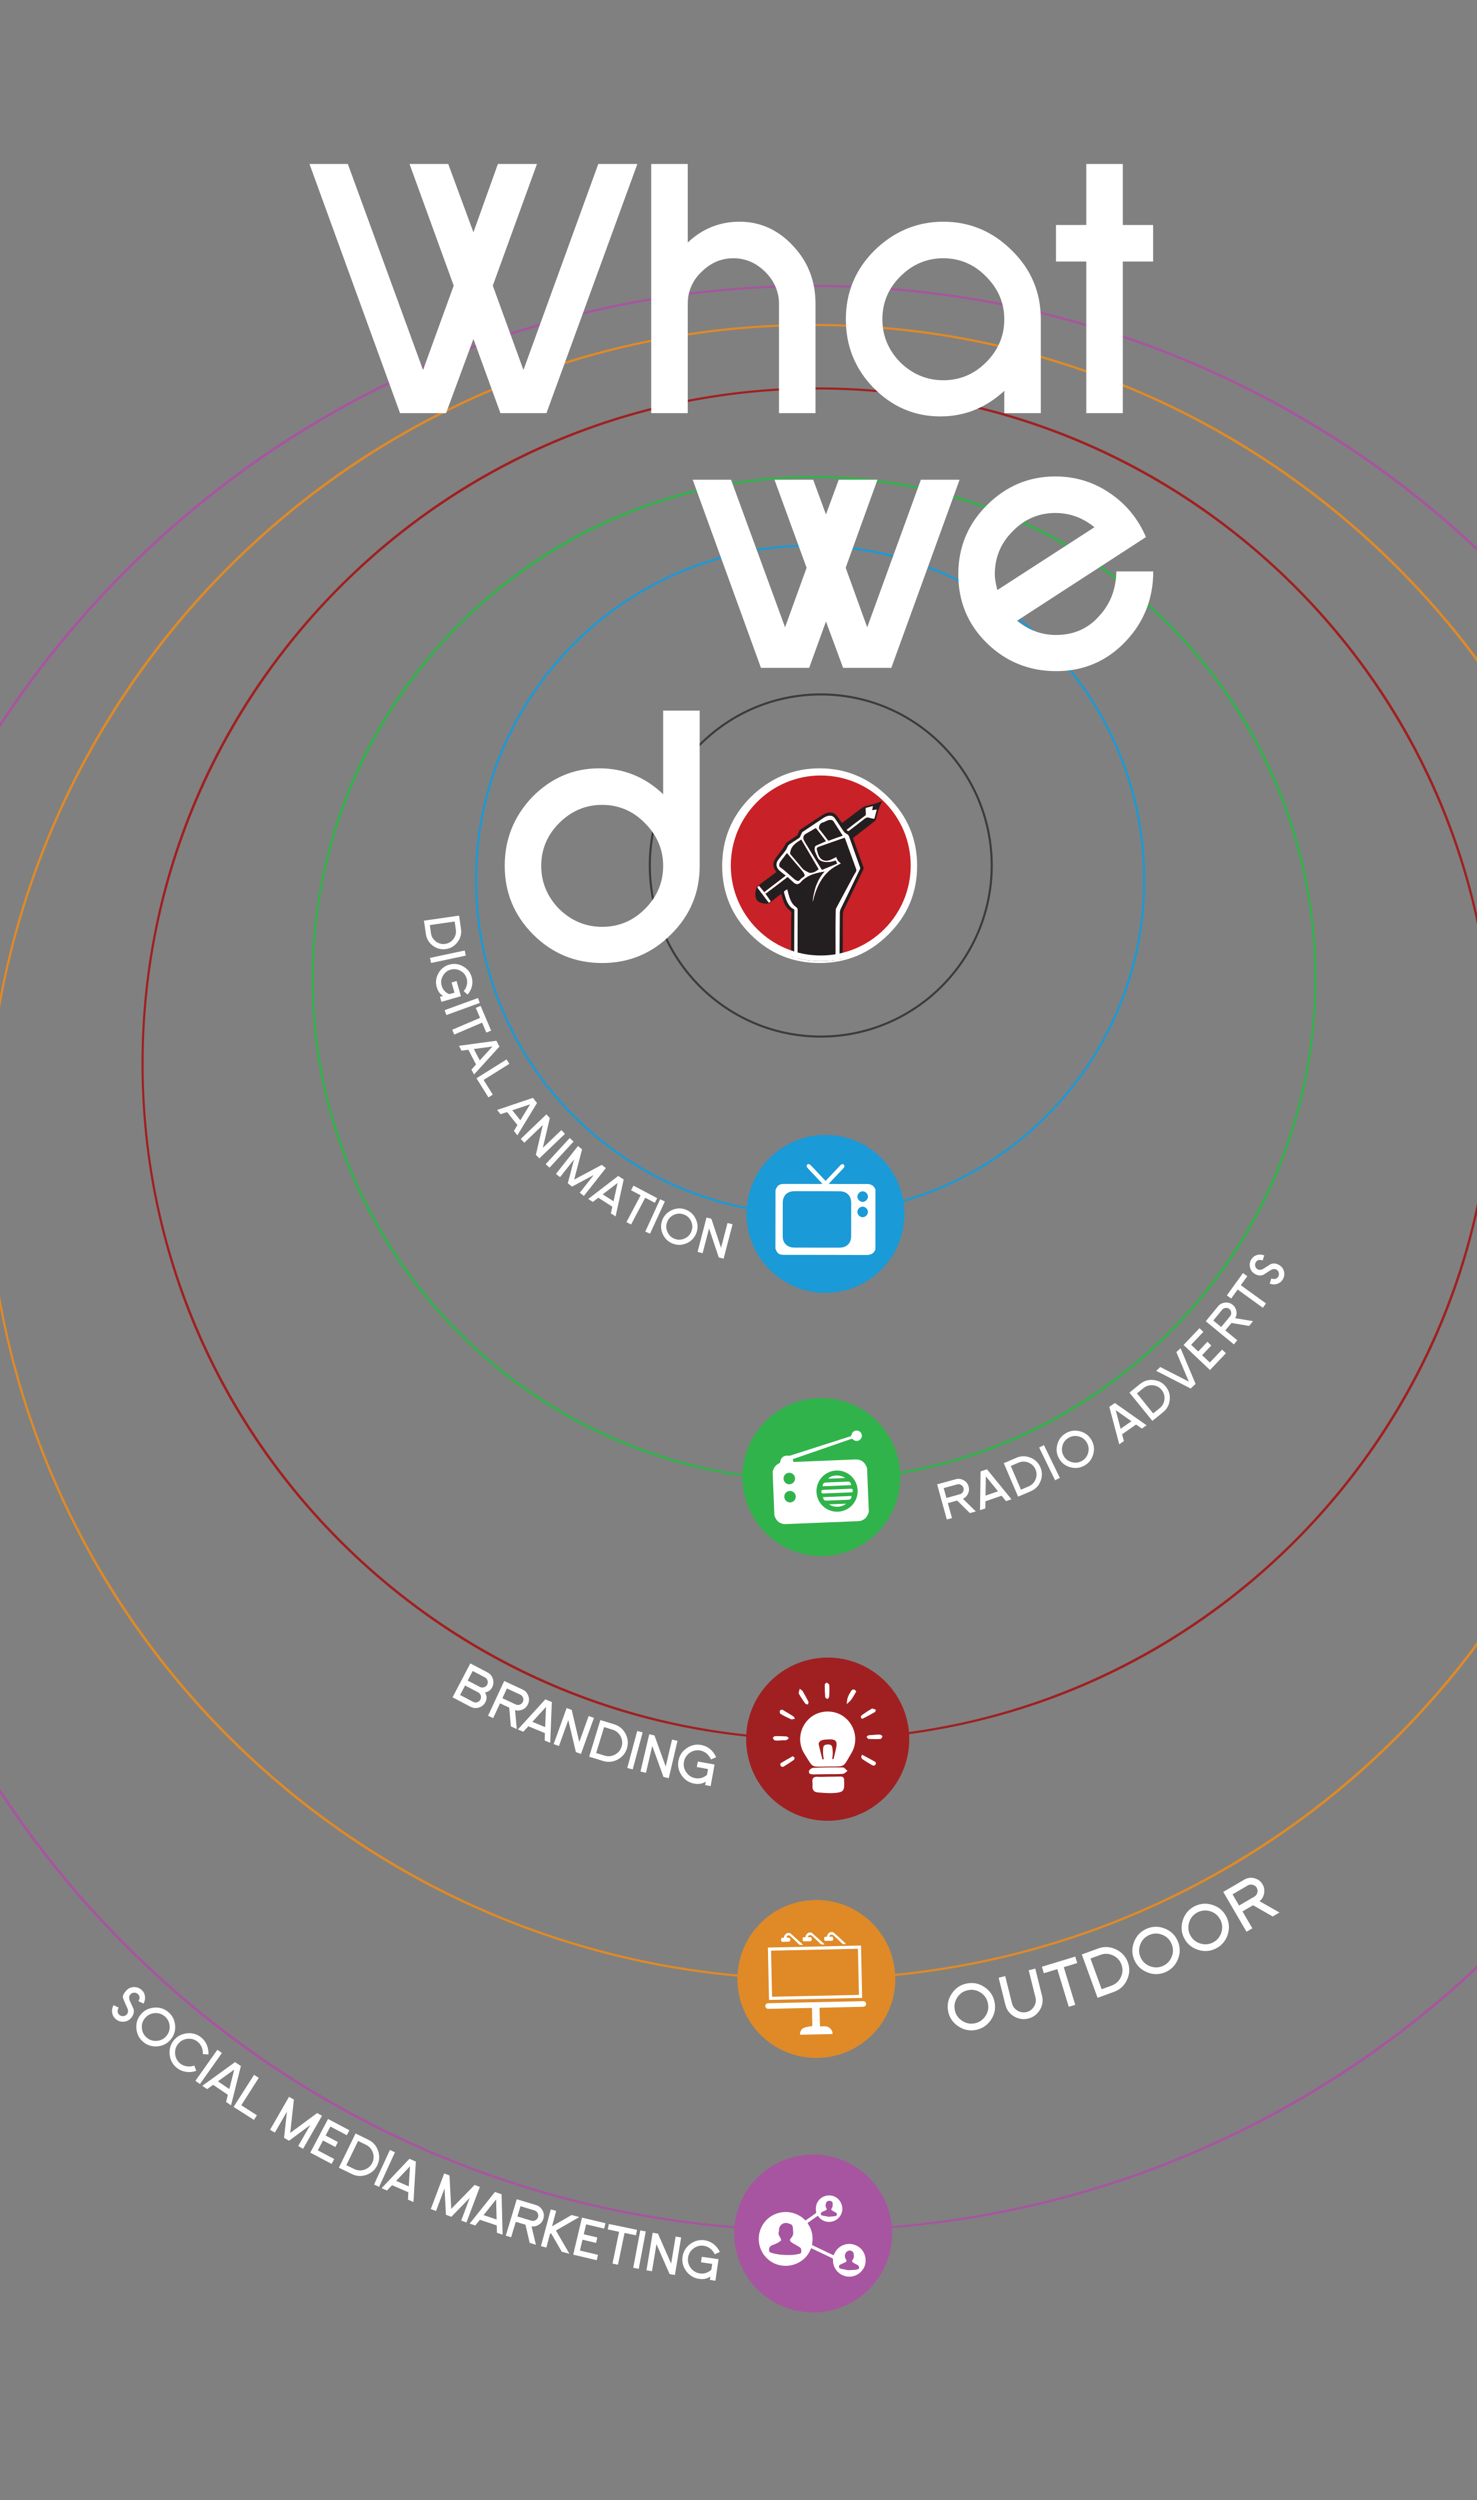 <?xml version="1.0" encoding="UTF-8" standalone="no"?><!DOCTYPE svg PUBLIC "-//W3C//DTD SVG 1.1//EN" "http://www.w3.org/Graphics/SVG/1.1/DTD/svg11.dtd"><svg width="100%" height="100%" viewBox="0 0 895 1514" version="1.1" xmlns="http://www.w3.org/2000/svg" xmlns:xlink="http://www.w3.org/1999/xlink" xml:space="preserve" xmlns:serif="http://www.serif.com/" style="fill-rule:evenodd;clip-rule:evenodd;stroke-linejoin:round;stroke-miterlimit:2;"><rect x="0" y="0" width="895" height="1514" fill="#808080" stroke="none"/><g id="Artboard1"><rect x="0" y="0" width="894.924" height="1513.77" style="fill:none;"/><g><g><g><g><path d="M1080.53,758.206c-2.046,-324.29 -267.552,-586.451 -591.859,-584.405c-324.277,2.046 -586.431,267.536 -584.385,591.826c2.046,324.274 267.529,586.425 591.805,584.379c324.307,-2.046 586.485,-267.526 584.439,-591.8m-1177.52,7.429c-0.502,-79.568 14.594,-156.851 44.868,-229.711c29.243,-70.369 71.342,-133.67 125.127,-188.141c53.785,-54.468 116.546,-97.363 186.541,-127.491c72.465,-31.194 149.552,-47.264 229.116,-47.766c79.571,-0.502 156.865,14.594 229.724,44.871c70.376,29.243 133.68,71.342 188.151,125.127c54.475,53.789 97.373,116.553 127.501,186.548c31.195,72.468 47.264,149.559 47.766,229.126c0.502,79.561 -14.594,156.838 -44.871,229.694c-29.243,70.367 -71.345,133.664 -125.137,188.132c-53.789,54.471 -116.556,97.366 -186.558,127.491c-72.472,31.194 -149.569,47.264 -229.14,47.766c-79.564,0.502 -156.847,-14.594 -229.7,-44.871c-70.37,-29.24 -133.667,-71.339 -188.135,-125.128c-54.468,-53.785 -97.362,-116.545 -127.491,-186.537c-31.19,-72.469 -47.26,-149.549 -47.762,-229.11" style="fill:#a755a0;fill-rule:nonzero;"/></g><g><g><path d="M83.873,1211.87c0.495,-0.733 0.722,-1.517 0.685,-2.305c-0.036,-0.787 -0.399,-1.454 -1.066,-2.026c-0.667,-0.571 -1.455,-0.846 -2.312,-0.78c-0.931,0.047 -1.645,0.414 -2.217,1.081c-0.879,1.026 -0.942,2.396 -0.19,4.063l2.129,4.628c0.509,1.949 0.029,3.807 -1.466,5.551c-1.165,1.36 -2.664,2.122 -4.5,2.239c-1.835,0.117 -3.433,-0.407 -4.818,-1.594c-1.231,-1.055 -1.957,-2.389 -2.169,-3.906c-0.242,-1.586 0.073,-3.096 0.875,-4.499l3.108,1.462c-0.469,0.754 -0.697,1.539 -0.664,2.279c0.041,0.835 0.385,1.575 1.026,2.125c0.667,0.572 1.477,0.821 2.36,0.777c0.905,-0.07 1.645,-0.414 2.217,-1.081c0.879,-1.026 0.92,-2.371 0.168,-4.038c-0.743,-1.572 -1.297,-2.847 -1.711,-3.869c-0.414,-1.023 -0.711,-1.767 -0.821,-2.261c-0.267,-0.986 0.371,-2.353 1.865,-4.097c1.188,-1.385 2.712,-2.125 4.5,-2.239c1.861,-0.095 3.459,0.429 4.818,1.594c1.257,1.078 1.957,2.389 2.148,3.932c0.216,1.564 -0.077,3.048 -0.902,4.478l-3.063,-1.514Z" style="fill:#fff;fill-rule:nonzero;"/></g><g><path d="M100.945,1232.82c1.459,-1.818 2.075,-3.879 1.821,-6.207c-0.281,-2.348 -1.301,-4.207 -3.119,-5.666c-1.791,-1.438 -3.853,-2.054 -6.18,-1.8c-2.327,0.255 -4.234,1.28 -5.693,3.097c-1.438,1.792 -2.028,3.875 -1.773,6.202c0.254,2.327 1.279,4.233 3.071,5.672c1.817,1.459 3.874,2.027 6.227,1.794c2.327,-0.254 4.207,-1.301 5.646,-3.092Zm2.634,2.115c-2.009,2.502 -4.639,3.943 -7.916,4.301c-3.256,0.332 -6.157,-0.48 -8.685,-2.511c-2.503,-2.009 -3.949,-4.686 -4.302,-7.916c-0.358,-3.277 0.454,-6.177 2.464,-8.68c2.03,-2.528 4.687,-3.948 7.964,-4.306c3.277,-0.358 6.156,0.48 8.658,2.49c2.529,2.03 3.97,4.66 4.328,7.937c0.358,3.277 -0.481,6.156 -2.511,8.685Z" style="fill:#fff;fill-rule:nonzero;"/></g><g><path d="M122.907,1243.94c0.096,-1.487 -0.139,-2.925 -0.725,-4.288c-0.587,-1.362 -1.449,-2.467 -2.641,-3.355c-1.843,-1.371 -3.926,-1.91 -6.243,-1.571c-2.316,0.34 -4.183,1.435 -5.575,3.305c-1.371,1.843 -1.883,3.946 -1.544,6.262c0.34,2.317 1.435,4.184 3.278,5.555c1.165,0.868 2.519,1.369 4.039,1.532c1.427,0.177 2.852,0.017 4.248,-0.502l1.168,3.185c-1.923,0.716 -3.895,0.933 -5.964,0.657c-2.014,-0.236 -3.834,-0.958 -5.488,-2.189c-2.574,-1.915 -4.118,-4.538 -4.589,-7.752c-0.479,-3.262 0.226,-6.19 2.142,-8.765c1.936,-2.601 4.538,-4.118 7.8,-4.596c3.262,-0.479 6.17,0.253 8.744,2.169c1.626,1.21 2.869,2.766 3.727,4.668c0.784,1.889 1.143,3.84 1.016,5.935l-3.393,-0.25Z" style="fill:#fff;fill-rule:nonzero;"/></g><g><path d="M134.474,1243.28l-2.757,-1.952l-13.317,18.801l2.757,1.952l13.317,-18.801Z" style="fill:#fff;"/></g><g><path d="M141.944,1253.31l-9.892,7.131l6.908,4.681l2.984,-11.812Zm-4.936,19.63l1.063,-4.34l-8.921,-6.045l-3.636,2.596l-2.937,-1.99l19.86,-14.373l3.524,2.388l-5.961,23.792l-2.992,-2.028Z" style="fill:#fff;fill-rule:nonzero;"/></g><g><path d="M141.548,1275.93l12.404,-19.415l2.847,1.819l-10.604,16.597l9.48,6.056l-1.801,2.819l-12.326,-7.876Z" style="fill:#fff;fill-rule:nonzero;"/></g><g><path d="M180.713,1299.61l7.304,-12.712l-12.869,9.514l-3.017,-1.733l1.739,-15.91l-7.305,12.712l-2.929,-1.683l11.479,-19.976l2.958,1.7l-2.198,20.166l16.317,-12.054l2.929,1.683l-11.479,19.976l-2.929,-1.683Z" style="fill:#fff;fill-rule:nonzero;"/></g><g><path d="M188.022,1303.61l10.766,-20.369l12.933,6.835l-1.579,2.987l-9.946,-5.257l-2.888,5.466l7.466,3.946l-1.578,2.987l-7.467,-3.947l-3.157,5.974l9.945,5.256l-1.562,2.957l-12.933,-6.835Z" style="fill:#fff;fill-rule:nonzero;"/></g><g><path d="M225.563,1309.82c0.993,-2.034 1.094,-4.09 0.378,-6.243c-0.761,-2.139 -2.105,-3.697 -4.139,-4.69l-4.797,-2.341l-7.156,14.664l4.796,2.341c2.034,0.993 4.09,1.094 6.244,0.378c2.138,-0.761 3.696,-2.105 4.674,-4.109Zm3.036,1.482c-1.378,2.823 -3.61,4.778 -6.637,5.82c-3.012,1.011 -5.93,0.827 -8.784,-0.566l-7.832,-3.822l10.105,-20.705l7.833,3.822c2.853,1.393 4.778,3.611 5.82,6.638c1.041,3.026 0.888,5.959 -0.505,8.813Z" style="fill:#fff;fill-rule:nonzero;"/></g><g><path d="M239.328,1303.42l-3.07,-1.41l-9.613,20.938l3.07,1.41l9.613,-20.938Z" style="fill:#fff;"/></g><g><path d="M248.445,1311.89l-8.405,8.835l7.653,3.324l0.752,-12.159Zm-1.226,20.204l0.244,-4.462l-9.885,-4.293l-3.094,3.223l-3.253,-1.413l16.863,-17.794l3.905,1.696l-1.464,24.483l-3.316,-1.44Z" style="fill:#fff;fill-rule:nonzero;"/></g><g><path d="M279.476,1344.74l5.167,-13.721l-11.174,11.459l-3.256,-1.227l-0.839,-15.982l-5.168,13.72l-3.161,-1.19l8.12,-21.561l3.193,1.202l1.071,20.257l14.167,-14.518l3.162,1.19l-8.12,21.561l-3.162,-1.19Z" style="fill:#fff;fill-rule:nonzero;"/></g><g><path d="M300.634,1331.94l-7.621,9.519l7.909,2.66l-0.288,-12.179Zm0.502,20.234l-0.138,-4.466l-10.214,-3.434l-2.808,3.475l-3.363,-1.131l15.285,-19.167l4.034,1.357l0.63,24.518l-3.426,-1.152Z" style="fill:#fff;fill-rule:nonzero;"/></g><g><path d="M326.037,1342.66c0.254,-0.841 0.187,-1.672 -0.274,-2.482c-0.397,-0.79 -1.053,-1.305 -1.862,-1.549l-8.506,-2.566l-1.873,6.21l8.506,2.566c0.841,0.253 1.65,0.144 2.45,-0.285c0.8,-0.429 1.306,-1.053 1.559,-1.894Zm-5.064,15.622l-2.572,-11.009l-5.855,-1.766l-2.828,9.38l-3.235,-0.976l6.653,-22.058l11.741,3.541c1.714,0.517 2.974,1.603 3.865,3.213c0.881,1.641 1.047,3.315 0.53,5.029c-0.469,1.552 -1.364,2.764 -2.75,3.617c-1.363,0.894 -2.849,1.257 -4.437,1.025l2.64,11.135l-3.752,-1.131Z" style="fill:#fff;fill-rule:nonzero;"/></g><g><path d="M340.422,1363.64l-6.484,-11.179l-0.662,0.382l-2.22,8.288l-3.263,-0.874l5.96,-22.254l3.263,0.873l-2.508,9.366l11.874,-6.857l4.633,1.241l-14.149,8.171l8.189,14.083l-4.633,-1.24Z" style="fill:#fff;fill-rule:nonzero;"/></g><g><path d="M347.347,1365.4l5.306,-22.419l14.235,3.369l-0.778,3.287l-10.947,-2.591l-1.424,6.016l8.218,1.945l-0.778,3.287l-8.218,-1.945l-1.557,6.575l10.947,2.591l-0.77,3.254l-14.234,-3.369Z" style="fill:#fff;fill-rule:nonzero;"/></g><g><path d="M378.455,1352.25l-4,19.249l-3.308,-0.687l4,-19.25l-6.879,-1.429l0.687,-3.308l17.067,3.547l-0.687,3.307l-6.88,-1.429Z" style="fill:#fff;fill-rule:nonzero;"/></g><g><path d="M391.308,1351.34l-3.32,-0.626l-4.263,22.642l3.32,0.625l4.263,-22.641Z" style="fill:#fff;"/></g><g><path d="M405.774,1377.2l-7.986,-18.168l-2.713,16.398l-3.333,-0.551l3.761,-22.731l3.199,0.53l7.981,18.201l2.718,-16.431l3.333,0.551l-3.761,22.73l-3.199,-0.529Z" style="fill:#fff;fill-rule:nonzero;"/></g><g><path d="M433.096,1365.16c-0.624,-1.353 -1.52,-2.472 -2.651,-3.387c-1.193,-0.957 -2.511,-1.523 -3.948,-1.73c-2.274,-0.328 -4.363,0.189 -6.238,1.591c-1.874,1.402 -2.995,3.254 -3.328,5.561c-0.328,2.274 0.223,4.367 1.625,6.242c1.401,1.875 3.253,2.995 5.527,3.324c2.641,0.381 4.969,-0.375 6.978,-2.236l0.507,-3.51l-6.787,-0.98l0.483,-3.344l10.131,1.463l-1.883,13.04l-3.344,-0.483l0.3,-2.073c-1.865,1.335 -4.155,1.824 -6.863,1.433c-3.176,-0.459 -5.782,-2.03 -7.728,-4.632c-1.974,-2.64 -2.748,-5.55 -2.29,-8.727c0.464,-3.21 2.03,-5.782 4.67,-7.756c2.64,-1.974 5.546,-2.715 8.722,-2.257c2.006,0.29 3.84,1.067 5.5,2.33c1.59,1.288 2.834,2.833 3.72,4.736l-3.103,1.395Z" style="fill:#fff;fill-rule:nonzero;"/></g></g><g><g><path d="M540.525,1354.63c-1.129,26.39 -23.44,46.867 -49.827,45.738c-26.39,-1.129 -46.87,-23.436 -45.741,-49.826c1.128,-26.387 23.439,-46.864 49.829,-45.735c26.387,1.129 46.867,23.436 45.739,49.823" style="fill:#a755a0;fill-rule:nonzero;"/></g><g><path d="M502.073,1342.45c1.409,-0.117 2.691,-0.183 3.961,-0.361c0.372,-0.051 0.878,-0.342 1.006,-0.655c0.244,-0.601 0.065,-1.207 -0.602,-1.554c-0.67,-0.345 -1.352,-0.673 -1.986,-1.076c-0.909,-0.569 -0.934,-0.856 -0.285,-1.728c0.484,-0.651 0.612,-2.849 0.18,-3.519c-0.085,-0.135 -0.214,-0.254 -0.355,-0.338c-1.096,-0.665 -2.225,-0.585 -3.004,0.194c-0.656,0.657 -0.93,2.51 -0.493,3.287c0.742,1.328 0.659,1.55 -0.743,2.141c-0.671,0.284 -1.389,0.512 -1.955,0.935c-0.301,0.222 -0.434,0.814 -0.429,1.234c-0.002,0.225 0.422,0.579 0.712,0.645c1.353,0.313 2.723,0.553 3.993,0.795m11.969,32.372c1.568,-0.084 2.742,-0.128 3.911,-0.212c0.468,-0.031 0.94,-0.131 1.404,-0.229c1.105,-0.242 1.389,-0.606 1.143,-1.688c-0.085,-0.356 -0.428,-0.73 -0.752,-0.932c-0.779,-0.487 -1.64,-0.842 -2.429,-1.313c-1.258,-0.749 -1.273,-1.105 -0.412,-2.308c0.289,-0.397 0.437,-0.945 0.505,-1.449c0.068,-0.485 -0.048,-0.997 -0.077,-1.495c-0.08,-1.505 -1.304,-2.487 -2.815,-2.266c-2.126,0.315 -3.295,3.153 -2.072,5.029c0.806,1.241 0.688,1.659 -0.663,2.296c-0.301,0.138 -0.628,0.229 -0.933,0.37c-0.633,0.289 -1.27,0.57 -1.885,0.9c-0.623,0.339 -0.678,1.002 -0.53,1.553c0.09,0.333 0.54,0.725 0.896,0.807c1.679,0.388 3.383,0.682 4.709,0.937m-38.367,-9.238c2.889,0.16 5.759,0.021 8.583,-0.661c0.363,-0.089 0.786,-0.235 1.025,-0.494c0.515,-0.565 0.285,-2.812 -0.34,-3.272c-0.716,-0.528 -1.5,-0.964 -2.267,-1.42c-0.983,-0.58 -2.044,-1.055 -2.952,-1.735c-1.285,-0.965 -1.285,-1.597 -0.251,-2.842c0.174,-0.218 0.434,-0.395 0.538,-0.639c0.261,-0.603 0.64,-1.232 0.644,-1.853c0.011,-1.363 -0.152,-2.73 -0.303,-4.087c-0.091,-0.844 -0.535,-1.457 -1.416,-1.673c-0.239,-0.064 -0.48,-0.148 -0.704,-0.255c-2.824,-1.35 -5.919,0.405 -6.203,3.53c-0.044,0.472 0.035,0.982 -0.115,1.416c-0.383,1.105 -0.029,2.007 0.554,2.922c0.34,0.535 0.62,1.118 0.833,1.712c0.078,0.221 -0.018,0.654 -0.191,0.784c-0.684,0.518 -1.401,1.018 -2.166,1.402c-0.971,0.486 -2.005,0.854 -3.013,1.271c-1.286,0.533 -1.987,1.37 -1.921,2.887c0.042,0.922 0.305,1.367 1.163,1.635c2.77,0.878 5.608,1.285 8.502,1.372m15.83,-4.089c-3.94,10.512 -16.252,13.407 -24.356,8.06c-7.868,-5.2 -9.768,-15.827 -4.141,-23.462c5.626,-7.636 17.503,-9.217 25.087,-1.372c2.098,-1.466 4.215,-2.923 6.295,-4.436c0.187,-0.137 0.219,-0.639 0.154,-0.934c-0.927,-4.392 1.695,-8.596 6.021,-9.617c4.634,-1.095 9.051,1.969 9.778,6.79c0.681,4.496 -2.792,8.737 -7.405,9.016c-2.896,0.172 -5.23,-0.929 -7.01,-3.215c-0.082,-0.111 -0.175,-0.215 -0.264,-0.323c-0.016,-0.018 -0.05,-0.026 -0.171,-0.092c-2.012,1.409 -4.065,2.843 -6.159,4.305c0.118,0.216 0.214,0.418 0.334,0.598c2.437,3.705 3.201,7.758 2.454,12.109c-0.067,0.397 -0.088,0.648 0.36,0.855c4.171,1.972 8.33,3.97 12.494,5.955c0.043,0.022 0.1,0.008 0.161,0.01c0.366,-0.72 0.684,-1.465 1.109,-2.149c2.464,-3.958 7.242,-5.655 11.63,-4.144c4.439,1.523 7.082,5.768 6.604,10.594c-0.428,4.351 -4.085,8.02 -8.587,8.613c-5.962,0.783 -11.317,-4.054 -11.136,-10.079c0.01,-0.473 0.012,-0.822 -0.525,-1.073c-4.125,-1.94 -8.233,-3.909 -12.347,-5.872c-0.122,-0.059 -0.255,-0.091 -0.38,-0.137" style="fill:#fff;fill-rule:nonzero;"/></g></g></g><g><g><path d="M992.778,692.765c-2.688,-275.796 -229.263,-497.985 -505.076,-495.297c-275.789,2.687 -497.972,229.249 -495.284,505.046c2.688,275.783 229.243,497.965 505.032,495.277c275.813,-2.688 498.015,-229.243 495.328,-505.026m-1001.63,9.761c-0.66,-67.694 11.957,-133.494 37.503,-195.571c24.674,-59.958 60.305,-113.939 105.909,-160.437c45.603,-46.501 98.876,-83.18 158.338,-109.018c61.564,-26.754 127.102,-40.651 194.796,-41.311c67.701,-0.659 133.505,11.958 195.585,37.507c59.961,24.673 113.942,60.308 160.446,105.908c46.505,45.603 83.185,98.88 109.022,158.345c26.751,61.568 40.651,127.106 41.311,194.804c0.659,67.687 -11.961,133.484 -37.507,195.554c-24.674,59.958 -60.308,113.936 -105.915,160.433c-45.607,46.501 -98.883,83.178 -158.352,109.015c-61.571,26.751 -127.116,40.648 -194.816,41.308c-67.691,0.659 -133.491,-11.958 -195.565,-37.503c-59.954,-24.674 -113.932,-60.305 -160.433,-105.909c-46.501,-45.6 -83.177,-98.876 -109.015,-158.338c-26.75,-61.561 -40.647,-127.099 -41.307,-194.787" style="fill:#df8a27;fill-rule:nonzero;"/></g><g><g><path d="M598.679,1213.4c-0.516,-2.78 -1.924,-4.977 -4.265,-6.585c-2.381,-1.6 -4.897,-2.133 -7.677,-1.617c-2.74,0.508 -4.937,1.916 -6.545,4.257c-1.608,2.341 -2.174,4.905 -1.658,7.685c0.509,2.739 1.957,4.93 4.298,6.537c2.341,1.608 4.905,2.174 7.644,1.665c2.78,-0.516 4.93,-1.957 6.578,-4.305c1.608,-2.34 2.134,-4.897 1.625,-7.637Zm4.029,-0.747c0.711,3.827 -0.046,7.385 -2.31,10.681c-2.271,3.256 -5.313,5.279 -9.181,5.997c-3.828,0.711 -7.433,-0.079 -10.682,-2.31c-3.296,-2.264 -5.319,-5.306 -6.03,-9.133c-0.718,-3.868 0.079,-7.434 2.343,-10.73c2.264,-3.296 5.314,-5.279 9.141,-5.989c3.868,-0.718 7.426,0.038 10.722,2.302c3.296,2.264 5.279,5.314 5.997,9.182Z" style="fill:#fff;fill-rule:nonzero;"/></g><g><path d="M631.409,1208.56c0.763,3.061 0.343,5.953 -1.309,8.645c-1.652,2.692 -3.959,4.449 -7.02,5.212c-3.022,0.753 -5.924,0.294 -8.646,-1.308c-2.682,-1.613 -4.449,-3.959 -5.212,-7.021l-4.082,-16.382l3.976,-0.991l4.082,16.382c0.486,1.949 1.588,3.49 3.326,4.535c1.778,1.035 3.627,1.334 5.575,0.849c1.948,-0.486 3.44,-1.617 4.485,-3.356c1.084,-1.748 1.334,-3.626 0.849,-5.575l-4.082,-16.382l3.976,-0.99l4.082,16.382Z" style="fill:#fff;fill-rule:nonzero;"/></g><g><path d="M644.597,1191.29l6.949,22.815l-3.92,1.194l-6.949,-22.815l-8.153,2.484l-1.194,-3.92l20.227,-6.161l1.194,3.92l-8.154,2.483Z" style="fill:#fff;fill-rule:nonzero;"/></g><g><path d="M679.575,1189.77c-0.938,-2.581 -2.647,-4.401 -5.129,-5.592c-2.507,-1.137 -4.999,-1.278 -7.579,-0.339l-6.085,2.212l6.763,18.601l6.085,-2.213c2.58,-0.938 4.4,-2.646 5.591,-5.128c1.138,-2.507 1.278,-5 0.354,-7.541Zm3.851,-1.401c1.302,3.582 1.113,7.139 -0.529,10.657c-1.642,3.519 -4.261,5.91 -7.881,7.226l-9.936,3.613l-9.55,-26.265l9.936,-3.613c3.62,-1.316 7.177,-1.127 10.696,0.515c3.518,1.643 5.948,4.247 7.264,7.867Z" style="fill:#fff;fill-rule:nonzero;"/></g><g><path d="M709.907,1177.15c-1.12,-2.597 -2.981,-4.427 -5.62,-5.475c-2.676,-1.033 -5.248,-0.994 -7.844,0.126c-2.559,1.103 -4.389,2.964 -5.438,5.603c-1.048,2.639 -1.031,5.265 0.089,7.861c1.103,2.558 3.002,4.373 5.641,5.421c2.639,1.048 5.264,1.032 7.823,-0.072c2.596,-1.12 4.373,-3.002 5.459,-5.657c1.048,-2.639 0.994,-5.249 -0.11,-7.807Zm3.763,-1.623c1.541,3.574 1.593,7.211 0.117,10.928c-1.493,3.678 -4.01,6.326 -7.622,7.884c-3.575,1.542 -7.266,1.572 -10.928,0.117c-3.716,-1.476 -6.364,-3.994 -7.906,-7.568c-1.558,-3.612 -1.572,-7.266 -0.096,-10.982c1.477,-3.716 4.01,-6.326 7.585,-7.868c3.612,-1.558 7.249,-1.61 10.965,-0.133c3.716,1.476 6.327,4.01 7.885,7.622Z" style="fill:#fff;fill-rule:nonzero;"/></g><g><path d="M739.474,1162.6c-1.279,-2.522 -3.249,-4.234 -5.947,-5.117c-2.736,-0.865 -5.3,-0.668 -7.822,0.61c-2.486,1.26 -4.198,3.23 -5.081,5.928c-0.884,2.699 -0.705,5.319 0.573,7.841c1.26,2.485 3.267,4.179 5.965,5.062c2.699,0.884 5.319,0.705 7.804,-0.555c2.522,-1.278 4.179,-3.266 5.099,-5.983c0.884,-2.699 0.668,-5.3 -0.591,-7.786Zm3.655,-1.852c1.76,3.472 2.036,7.099 0.792,10.9c-1.263,3.763 -3.612,6.562 -7.121,8.34c-3.472,1.76 -7.154,2.018 -10.9,0.792c-3.8,-1.244 -6.598,-3.593 -8.358,-7.066c-1.778,-3.509 -2.018,-7.154 -0.774,-10.955c1.244,-3.8 3.612,-6.562 7.084,-8.321c3.509,-1.778 7.137,-2.055 10.937,-0.811c3.8,1.244 6.562,3.612 8.34,7.121Z" style="fill:#fff;fill-rule:nonzero;"/></g><g><path d="M761.508,1143.2c-0.537,-0.92 -1.31,-1.513 -2.411,-1.772c-1.085,-0.316 -2.05,-0.18 -2.934,0.337l-9.308,5.432l3.966,6.795l9.308,-5.432c0.92,-0.537 1.492,-1.346 1.772,-2.411c0.28,-1.064 0.144,-2.029 -0.393,-2.949Zm9.684,17.407l-11.9,-6.814l-6.406,3.738l5.99,10.264l-3.539,2.065l-14.087,-24.136l12.847,-7.498c1.876,-1.095 3.882,-1.317 6.047,-0.778c2.186,0.575 3.808,1.811 4.903,3.686c0.991,1.699 1.328,3.495 0.939,5.43c-0.333,1.95 -1.238,3.57 -2.757,4.788l12.069,6.858l-4.106,2.397Z" style="fill:#fff;fill-rule:nonzero;"/></g></g><g><g><path d="M542.49,1197.41c0.575,26.408 -20.365,48.281 -46.774,48.856c-26.405,0.575 -48.281,-20.365 -48.856,-46.773c-0.575,-26.409 20.369,-48.281 46.774,-48.857c26.408,-0.575 48.28,20.366 48.856,46.774" style="fill:#df8a27;fill-rule:nonzero;"/></g><g><path d="M478.697,1170.6c2.591,2.333 5.183,4.666 7.935,7.137c-1.296,0.31 -2.113,0.211 -2.917,-0.631c-1.518,-1.588 -3.138,-3.083 -4.762,-4.575c-0.983,-0.905 -1.989,-0.568 -2.412,0.814c0.279,0.021 0.538,0.056 0.8,0.057c1.322,-0.006 1.914,0.787 1.406,1.99c-0.099,0.24 -0.537,0.438 -0.832,0.461c-1.133,0.071 -2.275,0.033 -3.408,0.108c-0.885,0.056 -1.201,-0.303 -1.207,-1.169c-0.001,-0.812 0.073,-1.445 1.126,-1.33c0.171,0.02 0.348,-0.021 0.613,-0.044c0.058,-1.33 0.88,-2.15 1.95,-2.781l1.708,-0.037Z" style="fill:#fff;fill-rule:nonzero;"/></g><g><path d="M504.729,1170.04c1.221,1.057 2.466,2.098 3.657,3.183c1.394,1.261 2.741,2.565 4.252,3.988c-1.146,0.21 -1.951,0.261 -2.741,-0.564c-1.548,-1.611 -3.176,-3.15 -4.85,-4.627c-0.376,-0.331 -1.107,-0.442 -1.629,-0.371c-0.341,0.048 -0.607,0.611 -0.912,0.947c0.055,0.086 0.114,0.175 0.173,0.261c0.346,-0.008 0.692,0.025 1.027,-0.029c0.93,-0.141 1.121,0.318 1.176,1.149c0.066,1.036 -0.285,1.412 -1.31,1.358c-0.987,-0.046 -1.99,-0.007 -2.979,0.064c-0.878,0.063 -1.201,-0.279 -1.189,-1.152c0.013,-0.785 -0.016,-1.476 1.078,-1.342c0.172,0.019 0.349,-0.018 0.607,-0.037c0.075,-1.321 0.896,-2.134 1.933,-2.791l1.707,-0.037Z" style="fill:#fff;fill-rule:nonzero;"/></g><g><path d="M491.713,1170.32c1.629,1.452 3.262,2.903 4.887,4.358c0.973,0.871 1.938,1.753 3.103,2.812c-1.261,0.205 -2.066,0.246 -2.856,-0.582c-1.515,-1.592 -3.122,-3.097 -4.771,-4.558c-0.387,-0.341 -1.099,-0.51 -1.614,-0.442c-0.375,0.052 -0.678,0.636 -1.009,0.982c0.059,0.083 0.118,0.169 0.176,0.248c0.349,-0.007 0.699,0.022 1.044,-0.029c0.913,-0.128 1.127,0.297 1.179,1.149c0.06,1.035 -0.291,1.409 -1.313,1.357c-0.991,-0.042 -1.987,-0.007 -2.975,0.065c-0.882,0.063 -1.218,-0.272 -1.193,-1.155c0.019,-0.779 -0.019,-1.477 1.085,-1.343c0.168,0.023 0.345,-0.017 0.603,-0.037c0.068,-1.33 0.896,-2.14 1.946,-2.787l1.708,-0.038Z" style="fill:#fff;fill-rule:nonzero;"/></g><g><path d="M496.598,1215.88l0.246,11.298c1.138,-0.025 2.227,-0.105 3.312,-0.058c2.412,0.101 4.463,2.302 4.361,4.677l-19.662,0.428c-0.241,-1.646 0.608,-3.52 2.381,-4.223c1.531,-0.608 3.264,-0.699 5.012,-1.036l-0.239,-10.99l-5.508,0.12c-6.854,0.149 -13.704,0.299 -20.558,0.444c-0.316,0.007 -0.651,0.018 -0.945,-0.076c-0.841,-0.264 -1.325,-0.884 -1.246,-1.755c0.075,-0.858 0.589,-1.436 1.496,-1.547c0.352,-0.041 0.708,-0.032 1.067,-0.04l55.97,-1.219c0.211,-0.004 0.426,-0.012 0.637,-0.01c1.105,0.009 1.853,0.627 1.914,1.589c0.062,0.959 -0.713,1.775 -1.82,1.809c-2.629,0.08 -5.256,0.124 -7.88,0.181c-5.79,0.13 -11.58,0.256 -17.37,0.382l-1.168,0.026" style="fill:#fff;fill-rule:nonzero;"/></g><g><path d="M467.821,1209.23l52.672,-1.148l-0.608,-27.921l-52.672,1.147l0.608,27.922Zm-2.515,-29.8l56.429,-1.229l0.691,31.719l-56.429,1.229l-0.691,-31.719Z" style="fill:#fff;fill-rule:nonzero;"/></g></g></g><g><g><path d="M903.73,636.947c-4.036,-225.145 -190.501,-405.032 -415.659,-400.995c-225.138,4.036 -405.018,190.492 -400.981,415.637c4.036,225.136 190.484,405.013 415.622,400.976c225.158,-4.037 405.055,-190.482 401.018,-415.618m-817.915,14.665c-1.962,-109.405 38.799,-213.026 114.77,-291.775c75.972,-78.75 178.061,-123.199 287.463,-125.16c109.415,-1.962 213.042,38.799 291.795,114.774c78.752,75.971 123.201,178.068 125.162,287.473c1.962,109.399 -38.799,213.013 -114.777,291.759c-75.978,78.746 -178.081,123.199 -287.493,125.161c-109.398,1.961 -213.019,-38.803 -291.764,-114.775c-78.746,-75.972 -123.195,-178.061 -125.156,-287.457" style="fill:#a02021;fill-rule:nonzero;"/></g><g><g><path d="M295.221,1020.23c0.411,-0.784 0.473,-1.635 0.201,-2.508c-0.272,-0.872 -0.793,-1.491 -1.576,-1.902l-7.412,-3.889l-3.034,5.785l7.411,3.889c0.784,0.41 1.605,0.457 2.477,0.185c0.873,-0.272 1.522,-0.777 1.933,-1.56Zm-4.117,9.02c0.411,-0.783 0.487,-1.588 0.215,-2.461c-0.272,-0.873 -0.793,-1.492 -1.576,-1.903l-7.924,-4.157l-3.019,5.755l7.924,4.157c0.753,0.395 1.588,0.487 2.431,0.199c0.903,-0.256 1.538,-0.807 1.949,-1.59Zm3.012,1.581c-0.853,1.627 -2.137,2.682 -3.928,3.241c-1.776,0.528 -3.432,0.389 -5.029,-0.448l-10.937,-5.738l10.78,-20.548l10.425,5.469c1.597,0.837 2.666,2.167 3.241,3.929c0.528,1.775 0.404,3.477 -0.434,5.074c-0.933,1.778 -2.399,2.814 -4.368,3.126c1.226,1.911 1.294,3.906 0.25,5.895Z" style="fill:#fff;fill-rule:nonzero;"/></g><g><path d="M316.846,1030.61c0.372,-0.803 0.424,-1.641 0.08,-2.514c-0.283,-0.845 -0.864,-1.452 -1.635,-1.81l-8.115,-3.771l-2.753,5.925l8.115,3.77c0.802,0.373 1.625,0.38 2.483,0.066c0.859,-0.314 1.452,-0.864 1.825,-1.666Zm-7.276,14.852l-0.996,-11.342l-5.585,-2.595l-4.157,8.948l-3.086,-1.433l9.778,-21.044l11.2,5.204c1.636,0.76 2.737,2.022 3.396,3.754c0.644,1.762 0.571,3.454 -0.189,5.089c-0.688,1.481 -1.753,2.562 -3.256,3.214c-1.487,0.698 -3.02,0.848 -4.571,0.39l1.045,11.478l-3.579,-1.663Z" style="fill:#fff;fill-rule:nonzero;"/></g><g><path d="M330.869,1033.68l-8.289,9.063l7.772,3.196l0.517,-12.259Zm-0.835,20.369l0.157,-4.497l-10.038,-4.129l-3.052,3.307l-3.304,-1.359l16.63,-18.251l3.964,1.631l-0.99,24.682l-3.367,-1.384Z" style="fill:#fff;fill-rule:nonzero;"/></g><g><path d="M348.972,1061.07l-4.61,-19.448l-5.667,15.751l-3.201,-1.152l7.856,-21.834l3.073,1.106l4.598,19.481l5.679,-15.784l3.201,1.152l-7.856,21.834l-3.073,-1.106Z" style="fill:#fff;fill-rule:nonzero;"/></g><g><path d="M376.657,1057.76c0.666,-2.18 0.441,-4.241 -0.611,-6.27c-1.095,-2.006 -2.678,-3.344 -4.858,-4.009l-5.142,-1.571l-4.8,15.717l5.141,1.57c2.18,0.666 4.241,0.442 6.27,-0.611c2.006,-1.094 3.344,-2.678 4,-4.826Zm3.254,0.994c-0.925,3.027 -2.836,5.324 -5.682,6.839c-2.836,1.481 -5.767,1.76 -8.826,0.826l-8.395,-2.565l6.778,-22.192l8.395,2.565c3.059,0.934 5.324,2.835 6.839,5.681c1.514,2.846 1.825,5.788 0.891,8.846Z" style="fill:#fff;fill-rule:nonzero;"/></g><g><path d="M389.415,1049.14l-3.286,-0.883l-6.022,22.409l3.286,0.883l6.022,-22.409Z" style="fill:#fff;"/></g><g><path d="M402.055,1076.11l-6.809,-18.793l-3.824,16.298l-3.312,-0.778l5.301,-22.59l3.18,0.746l6.801,18.825l3.831,-16.33l3.313,0.777l-5.301,22.591l-3.18,-0.746Z" style="fill:#fff;fill-rule:nonzero;"/></g><g><path d="M430.786,1065.49c-0.579,-1.384 -1.44,-2.543 -2.545,-3.505c-1.166,-1.007 -2.471,-1.624 -3.911,-1.886c-2.276,-0.413 -4.397,0.032 -6.335,1.374c-1.939,1.343 -3.134,3.166 -3.554,5.476c-0.413,2.276 0.065,4.403 1.408,6.341c1.342,1.938 3.165,3.134 5.442,3.547c2.644,0.481 5.015,-0.195 7.105,-1.994l0.638,-3.515l-6.795,-1.234l0.608,-3.348l10.143,1.842l-2.371,13.056l-3.348,-0.608l0.377,-2.076c-1.926,1.276 -4.248,1.684 -6.959,1.192c-3.181,-0.578 -5.746,-2.254 -7.609,-4.944c-1.891,-2.729 -2.564,-5.687 -1.986,-8.867c0.583,-3.214 2.254,-5.746 4.983,-7.637c2.729,-1.89 5.681,-2.53 8.861,-1.952c2.009,0.364 3.826,1.213 5.451,2.546c1.552,1.354 2.749,2.954 3.571,4.901l-3.174,1.291Z" style="fill:#fff;fill-rule:nonzero;"/></g></g><g><g><path d="M540.1,1054.32c0.296,21.349 -16.344,38.899 -37.153,39.187c-20.819,0.289 -37.935,-16.794 -38.231,-38.143c-0.295,-21.356 16.341,-38.899 37.16,-39.187c20.809,-0.288 37.929,16.787 38.224,38.143" style="fill:#fff;fill-rule:nonzero;"/></g><g><path d="M530.269,1050.52c0,0.027 -0.003,0.054 -0.002,0.084c-1.338,0.086 -2.694,0.095 -4.013,0.301c-0.439,0.07 -0.793,0.652 -1.188,1c0.426,0.406 0.835,1.146 1.285,1.17c2.391,0.131 4.795,0.165 7.185,0.028c0.446,-0.027 1.008,-0.934 1.171,-1.527c0.063,-0.232 -0.782,-0.972 -1.283,-1.049c-1.03,-0.157 -2.102,-0.021 -3.155,-0.007m-56.991,3.485l-0.001,-0.101c1.057,-0.015 2.142,0.111 3.156,-0.101c0.583,-0.119 1.057,-0.79 1.578,-1.216c-0.489,-0.356 -0.957,-0.984 -1.464,-1.02c-2.298,-0.163 -4.604,-0.219 -6.905,-0.157c-0.463,0.01 -1.341,0.821 -1.278,1.052c0.169,0.595 0.691,1.437 1.189,1.524c1.208,0.201 2.477,0.036 3.725,0.019m7.069,9.58c-2.517,1.424 -4.952,2.746 -7.304,4.212c-0.263,0.165 -0.244,1.299 0.044,1.694c0.263,0.365 1.247,0.64 1.6,0.431c2.143,-1.261 4.218,-2.643 6.252,-4.077c0.349,-0.243 0.537,-0.957 0.487,-1.423c-0.031,-0.291 -0.645,-0.521 -1.079,-0.837m42.009,-0.955c-0.175,0.469 -0.511,0.937 -0.461,1.363c0.064,0.492 0.344,1.119 0.737,1.382c2.002,1.321 4.04,2.592 6.14,3.751c0.399,0.219 1.369,0.034 1.65,-0.312c0.313,-0.39 0.384,-1.579 0.147,-1.717c-2.47,-1.452 -5.018,-2.762 -8.213,-4.467m-37.752,-39.904c-0.274,1.336 -0.84,2.36 -0.537,2.92c1.126,2.092 2.486,4.063 3.875,6c0.284,0.392 1.077,0.425 1.633,0.625c0.116,-0.579 0.516,-1.299 0.309,-1.715c-1.102,-2.217 -2.336,-4.374 -3.574,-6.515c-0.206,-0.349 -0.679,-0.541 -1.706,-1.315m34.278,1.569c-0.524,-0.48 -0.891,-1.089 -1.328,-1.143c-0.518,-0.063 -1.347,0.186 -1.603,0.579c-0.87,1.361 -1.72,2.786 -2.259,4.3c-0.446,1.245 -0.44,2.651 -0.636,3.982c0.937,-0.905 2.023,-1.709 2.777,-2.75c1.113,-1.529 1.999,-3.226 3.049,-4.968m11.927,11.16c-0.92,-0.276 -1.98,-0.969 -2.507,-0.683c-2.195,1.188 -4.248,2.636 -6.285,4.087c-0.319,0.226 -0.433,0.999 -0.333,1.448c0.057,0.254 0.888,0.622 1.138,0.494c2.479,-1.269 4.917,-2.622 7.344,-3.981c0.2,-0.114 0.249,-0.493 0.643,-1.365m-49.045,5.371c-0.575,-0.807 -0.722,-1.205 -1.006,-1.385c-2.19,-1.386 -4.384,-2.785 -6.657,-4.036c-0.334,-0.183 -1.439,0.268 -1.552,0.622c-0.173,0.55 -0.007,1.631 0.385,1.864c2.071,1.22 4.22,2.314 6.422,3.284c0.527,0.234 1.343,-0.173 2.408,-0.349m20.795,-16.289c-0.024,-1.771 0.106,-3.048 -0.129,-4.256c-0.101,-0.516 -0.912,-1.102 -1.491,-1.231c-0.313,-0.067 -1.177,0.774 -1.181,1.211c-0.029,2.49 0.069,4.989 0.281,7.469c0.04,0.433 0.796,0.959 1.321,1.12c0.216,0.064 0.934,-0.671 1.002,-1.105c0.191,-1.224 0.163,-2.486 0.197,-3.208m-0.678,49.877c2.976,-0.041 5.964,0.066 8.92,-0.204c0.962,-0.083 1.837,-1.139 2.751,-1.749c-0.909,-0.736 -1.811,-2.089 -2.73,-2.107c-6.043,-0.111 -12.095,-0.013 -18.135,0.245c-0.896,0.039 -2.36,1.187 -2.486,1.987c-0.29,1.853 1.339,1.968 2.755,1.952c2.973,-0.031 5.952,-0.082 8.925,-0.124m0.038,1.56l0,-0.01c-2.12,0.03 -4.246,0.19 -6.355,0.051c-2.526,-0.163 -3.593,0.802 -3.249,3.341c0.101,0.757 0.098,1.546 0.035,2.308c-0.205,2.413 1.027,3.671 3.288,3.837c3.158,0.235 6.347,0.543 9.489,0.349c6.041,-0.383 6.68,-1.267 6.359,-7.236c-0.009,-0.195 -0.029,-0.386 -0.021,-0.577c0.055,-1.618 -0.776,-2.221 -2.326,-2.173c-2.405,0.074 -4.814,0.077 -7.22,0.11m-0.136,-6.199c2.5,-0.035 5.018,0.071 7.498,-0.171c0.992,-0.105 2.204,-0.772 2.784,-1.566c1.403,-1.925 2.46,-4.098 3.72,-6.132c4.349,-7.054 2.816,-16.231 -3.642,-21.675c-6.065,-5.108 -15.624,-4.975 -21.534,0.298c-6.312,5.625 -7.59,14.837 -3.044,21.768c1.309,1.999 2.433,4.141 3.889,6.027c0.605,0.777 1.831,1.411 2.822,1.488c2.49,0.173 5.004,-0.003 7.507,-0.037m-0.884,-65.967c27.184,-0.363 49.683,21.514 50.079,48.697c0.392,27.318 -21.575,49.838 -48.917,50.153c-27.158,0.312 -49.597,-21.633 -49.934,-48.844c-0.339,-27.177 21.575,-49.639 48.772,-50.006" style="fill:#a02021;fill-rule:nonzero;"/></g><g><path d="M504.297,1065.21c0.119,-1.321 0.4,-2.657 0.311,-3.968c-0.102,-1.512 -0.056,-3.55 -0.963,-4.339c-0.819,-0.72 -3.284,-0.609 -4.193,0.138c-0.833,0.68 -0.69,2.712 -0.724,4.152c-0.031,1.383 0.27,2.778 0.423,4.162c-0.257,0.054 -0.515,0.108 -0.769,0.158c-0.795,-3.113 -1.67,-6.209 -2.301,-9.351c-0.115,-0.572 0.615,-1.626 1.224,-1.963c0.89,-0.489 2.012,-0.642 3.051,-0.731c6.493,-0.536 7.427,0.525 5.982,6.666c-0.416,1.744 -0.848,3.485 -1.27,5.229c-0.256,-0.05 -0.512,-0.1 -0.771,-0.153" style="fill:#a02021;fill-rule:nonzero;"/></g></g></g><g><g><path d="M796.425,595.238c1.403,-167.165 -133.462,-304.308 -300.64,-305.711c-167.159,-1.403 -304.297,133.456 -305.7,300.622c-1.403,167.159 133.452,304.294 300.61,305.697c167.179,1.403 304.327,-133.449 305.73,-300.608m-607.615,-5.1c0.682,-81.318 32.992,-157.508 90.972,-214.527c57.984,-57.015 134.699,-88.041 216.013,-87.359c81.328,0.683 157.518,32.993 214.54,90.973c57.021,57.984 88.048,134.703 87.365,216.024c-0.682,81.311 -32.992,157.494 -90.979,214.513c-57.987,57.019 -134.712,88.045 -216.036,87.363c-81.315,-0.683 -157.498,-32.993 -214.516,-90.977c-57.015,-57.984 -88.042,-134.699 -87.359,-216.01" style="fill:#30b34a;fill-rule:nonzero;"/></g><g><g><path d="M583.827,901.089c-0.224,-0.811 -0.695,-1.419 -1.482,-1.839c-0.765,-0.46 -1.529,-0.55 -2.308,-0.335l-8.2,2.27l1.657,5.986l8.2,-2.269c0.81,-0.225 1.41,-0.726 1.838,-1.483c0.429,-0.756 0.52,-1.52 0.295,-2.33Zm3.882,15.239l-7.709,-7.601l-5.644,1.562l2.503,9.042l-3.118,0.863l-5.885,-21.264l11.318,-3.133c1.653,-0.457 3.228,-0.222 4.772,0.627c1.552,0.879 2.542,2.149 2.999,3.802c0.414,1.497 0.309,2.935 -0.378,4.334c-0.647,1.421 -1.665,2.475 -3.07,3.099l7.829,7.668l-3.617,1.001Z" style="fill:#fff;fill-rule:nonzero;"/></g><g><path d="M597.378,894.063l-0.189,11.676l7.548,-2.623l-7.359,-9.053Zm12.244,15.026l-2.723,-3.3l-9.748,3.388l-0.088,4.278l-3.209,1.115l0.334,-23.474l3.851,-1.338l14.853,18.195l-3.27,1.136Z" style="fill:#fff;fill-rule:nonzero;"/></g><g><path d="M627.47,889.882c-0.854,-1.992 -2.282,-3.351 -4.292,-4.178c-2.026,-0.786 -3.997,-0.785 -5.989,0.069l-4.698,2.015l6.16,14.361l4.697,-2.015c1.992,-0.855 3.351,-2.283 4.179,-4.292c0.785,-2.026 0.785,-3.998 -0.057,-5.96Zm2.973,-1.275c1.186,2.765 1.195,5.577 0.058,8.423c-1.138,2.847 -3.095,4.848 -5.89,6.047l-7.671,3.29l-8.697,-20.276l7.671,-3.291c2.794,-1.198 5.606,-1.208 8.453,-0.07c2.846,1.137 4.877,3.082 6.076,5.877Z" style="fill:#fff;fill-rule:nonzero;"/></g><g><path d="M632.58,875.169l-2.909,1.416l9.653,19.839l2.909,-1.415l-9.653,-19.84Z" style="fill:#fff;"/></g><g><path d="M658.659,873.792c-1.082,-1.953 -2.686,-3.247 -4.841,-3.865c-2.183,-0.603 -4.2,-0.373 -6.153,0.708c-1.924,1.066 -3.218,2.67 -3.836,4.825c-0.619,2.154 -0.402,4.216 0.68,6.169c1.065,1.924 2.698,3.202 4.852,3.821c2.155,0.618 4.217,0.401 6.141,-0.665c1.953,-1.081 3.202,-2.698 3.849,-4.868c0.619,-2.155 0.374,-4.201 -0.692,-6.125Zm2.83,-1.568c1.489,2.689 1.812,5.542 0.941,8.577c-0.887,3.005 -2.659,5.281 -5.376,6.786c-2.689,1.489 -5.586,1.799 -8.576,0.941c-3.035,-0.871 -5.31,-2.643 -6.799,-5.332c-1.505,-2.717 -1.8,-5.586 -0.929,-8.62c0.872,-3.034 2.659,-5.282 5.348,-6.771c2.717,-1.505 5.57,-1.828 8.604,-0.956c3.035,0.871 5.282,2.658 6.787,5.375Z" style="fill:#fff;fill-rule:nonzero;"/></g><g><path d="M676.073,853.971l2.978,11.291l6.556,-4.568l-9.534,-6.723Zm15.854,11.152l-3.515,-2.44l-8.467,5.899l1.072,4.142l-2.787,1.942l-6.03,-22.689l3.344,-2.33l19.223,13.497l-2.84,1.979Z" style="fill:#fff;fill-rule:nonzero;"/></g><g><path d="M703.931,841.761c-1.364,-1.685 -3.107,-2.604 -5.266,-2.855c-2.164,-0.204 -4.06,0.332 -5.745,1.696l-3.973,3.216l9.832,12.145l3.973,-3.216c1.685,-1.364 2.604,-3.108 2.854,-5.266c0.205,-2.164 -0.331,-4.061 -1.675,-5.72Zm2.514,-2.036c1.894,2.339 2.667,5.042 2.346,8.091c-0.32,3.048 -1.66,5.506 -4.024,7.42l-6.487,5.252l-13.883,-17.148l6.488,-5.252c2.363,-1.914 5.067,-2.687 8.115,-2.366c3.049,0.32 5.532,1.64 7.445,4.003Z" style="fill:#fff;fill-rule:nonzero;"/></g><g><path d="M724.479,838.105l-2.986,2.775l-20.895,-10.704l2.489,-2.312l17.301,8.832l-7.56,-17.882l2.536,-2.356l9.115,21.647Z" style="fill:#fff;fill-rule:nonzero;"/></g><g><path d="M733.21,829.685l-16.012,-15.179l9.637,-10.166l2.347,2.225l-7.411,7.819l4.297,4.073l5.564,-5.87l2.348,2.226l-5.564,5.869l4.695,4.451l7.412,-7.818l2.324,2.203l-9.637,10.167Z" style="fill:#fff;fill-rule:nonzero;"/></g><g><path d="M744.953,792.732c-0.65,-0.534 -1.384,-0.762 -2.27,-0.653c-0.89,0.064 -1.567,0.428 -2.081,1.053l-5.407,6.569l4.796,3.947l5.407,-6.569c0.534,-0.65 0.737,-1.405 0.653,-2.27c-0.084,-0.865 -0.449,-1.542 -1.098,-2.077Zm11.934,10.241l-10.677,-1.79l-3.721,4.521l7.244,5.962l-2.056,2.498l-17.035,-14.02l7.462,-9.068c1.09,-1.324 2.514,-2.037 4.265,-2.23c1.776,-0.172 3.316,0.299 4.64,1.388c1.199,0.987 1.939,2.225 2.181,3.765c0.287,1.535 0.06,2.982 -0.732,4.3l10.814,1.777l-2.385,2.897Z" style="fill:#fff;fill-rule:nonzero;"/></g><g><path d="M751.872,778.317l15.255,11.036l-1.896,2.621l-15.255,-11.036l-3.944,5.452l-2.621,-1.896l9.784,-13.525l2.621,1.896l-3.944,5.452Z" style="fill:#fff;fill-rule:nonzero;"/></g><g><path d="M765.072,763.387c-0.761,-0.371 -1.535,-0.482 -2.277,-0.342c-0.742,0.14 -1.326,0.573 -1.779,1.282c-0.453,0.709 -0.608,1.492 -0.431,2.297c0.169,0.876 0.612,1.504 1.321,1.957c1.091,0.697 2.398,0.573 3.879,-0.362l4.104,-2.637c1.807,-0.727 3.633,-0.52 5.46,0.647c1.444,0.924 2.368,2.243 2.724,3.968c0.357,1.725 0.073,3.31 -0.867,4.782c-0.836,1.309 -2.004,2.175 -3.414,2.579c-1.472,0.442 -2.946,0.345 -4.384,-0.229l0.971,-3.142c0.761,0.371 1.535,0.482 2.25,0.325c0.804,-0.178 1.442,-0.576 1.878,-1.257c0.453,-0.709 0.581,-1.51 0.421,-2.342c-0.187,-0.849 -0.612,-1.505 -1.321,-1.958c-1.091,-0.696 -2.371,-0.555 -3.852,0.38c-2.747,1.777 -4.121,2.665 -4.148,2.648c-1.753,0.76 -3.606,0.536 -5.46,-0.648c-1.472,-0.941 -2.378,-2.287 -2.725,-3.968c-0.339,-1.752 -0.055,-3.337 0.868,-4.782c0.853,-1.336 2.004,-2.175 3.441,-2.562c1.455,-0.414 2.901,-0.334 4.366,0.257l-1.025,3.107Z" style="fill:#fff;fill-rule:nonzero;"/></g></g><g><g><path d="M545.489,892.541c1.072,26.389 -19.452,48.659 -45.845,49.731c-26.392,1.072 -48.659,-19.459 -49.731,-45.848c-1.072,-26.393 19.456,-48.656 45.849,-49.728c26.392,-1.073 48.655,19.452 49.727,45.845" style="fill:#30b34a;fill-rule:nonzero;"/></g><g><path d="M475.25,906.48c0.062,1.935 1.648,3.446 3.566,3.388c1.892,-0.053 3.441,-1.695 3.391,-3.593c-0.051,-1.906 -1.674,-3.422 -3.596,-3.364c-1.959,0.063 -3.423,1.62 -3.361,3.569m2.87,-14.587c-1.931,0.081 -3.394,1.689 -3.315,3.627c0.085,1.924 1.707,3.433 3.612,3.352c1.884,-0.083 3.418,-1.754 3.341,-3.648c-0.084,-1.908 -1.727,-3.416 -3.638,-3.331m29.6,23.581c6.927,-0.271 12.267,-6.053 11.983,-12.973c-0.284,-6.916 -6.096,-12.255 -13.005,-11.951c-6.886,0.31 -12.168,6.026 -11.945,12.921c0.223,6.876 6.057,12.28 12.967,12.003m-38.465,2.416l-1.08,-26.604c0.625,-2.39 1.882,-4.251 4.232,-5.27c0.228,-0.097 0.362,-0.589 0.403,-0.91c0.286,-2.302 2.298,-3.851 4.588,-3.548c0.526,0.07 1.113,0.039 1.613,-0.122c12.012,-3.833 24.015,-7.696 36.029,-11.539c0.59,-0.188 0.885,-0.462 1.016,-1.109c0.303,-1.49 1.451,-2.4 2.916,-2.459c1.398,-0.057 2.683,0.804 3.108,2.093c0.452,1.369 -0.048,2.867 -1.212,3.653c-1.21,0.811 -2.762,0.784 -3.815,-0.255c-0.574,-0.564 -1.028,-0.489 -1.66,-0.271c-8.71,3.023 -17.43,6.027 -26.146,9.041c-2.948,1.02 -5.892,2.043 -8.876,3.077c0.173,0.615 0.312,1.129 0.469,1.697l1.395,-0.056c11.992,-0.487 23.979,-0.964 35.971,-1.472c2.41,-0.104 4.409,0.661 5.864,2.583c0.568,0.753 0.895,1.69 1.333,2.542l1.08,26.604c-0.12,0.344 -0.247,0.685 -0.357,1.032c-0.841,2.63 -3.106,4.479 -5.859,4.594c-14.788,0.624 -29.57,1.224 -44.356,1.802c-2.753,0.108 -5.161,-1.547 -6.212,-4.104c-0.138,-0.34 -0.292,-0.666 -0.444,-0.999" style="fill:#fff;fill-rule:nonzero;"/></g><g><path d="M516.543,903.674c-0.304,0.029 -0.628,0.073 -0.957,0.086c-5.545,0.232 -11.084,0.437 -16.628,0.696c-0.838,0.037 -1.195,-0.147 -1.229,-1.052c-0.033,-0.899 0.28,-1.133 1.132,-1.164c5.399,-0.186 10.79,-0.422 16.184,-0.641c1.744,-0.071 1.957,0.213 1.498,2.075" style="fill:#fff;fill-rule:nonzero;"/></g><g><path d="M515.83,899.334c-0.298,0.029 -0.515,0.061 -0.736,0.07l-16.61,0.675c0.098,-1.737 0.585,-2.234 2.227,-2.3l12.486,-0.508c1.807,-0.073 2.025,0.093 2.633,2.063" style="fill:#fff;fill-rule:nonzero;"/></g><g><path d="M498.631,906.655l16.713,-0.679c0.221,-0.009 0.443,-0.001 0.668,-0c-0.151,1.722 -0.645,2.212 -2.268,2.278l-12.388,0.504c-1.888,0.076 -2.071,-0.057 -2.725,-2.103" style="fill:#fff;fill-rule:nonzero;"/></g><g><path d="M512.164,895.073l-10.333,0.42c1.778,-2.359 7.297,-2.654 10.333,-0.42" style="fill:#fff;fill-rule:nonzero;"/></g><g><path d="M512.762,910.615c-2.991,2.338 -7.222,2.516 -10.41,0.423l10.41,-0.423Z" style="fill:#fff;fill-rule:nonzero;"/></g></g></g><g><g><path d="M692.495,523.637c-5.103,-111.155 -99.691,-197.433 -210.852,-192.33c-111.148,5.103 -197.426,99.684 -192.323,210.839c5.102,111.152 99.683,197.427 210.831,192.324c111.161,-5.103 197.446,-99.681 192.344,-210.833m-404.449,18.568c-5.135,-111.856 81.686,-207.036 193.538,-212.171c111.865,-5.136 207.049,81.689 212.184,193.545c5.135,111.852 -81.693,207.03 -193.558,212.165c-111.852,5.135 -207.029,-81.687 -212.164,-193.539" style="fill:#1a9ad6;fill-rule:nonzero;"/></g><g><g><path d="M269.755,571.624c2.091,-0.301 3.731,-1.301 5.019,-2.984c1.251,-1.709 1.749,-3.565 1.448,-5.656l-0.709,-4.932l-15.076,2.168l0.709,4.932c0.301,2.091 1.301,3.732 2.984,5.019c1.709,1.251 3.565,1.749 5.625,1.453Zm0.449,3.121c-2.903,0.418 -5.584,-0.28 -7.976,-2.071c-2.361,-1.795 -3.75,-4.144 -4.172,-7.078l-1.158,-8.053l21.288,-3.061l1.158,8.053c0.422,2.934 -0.28,5.584 -2.071,7.976c-1.791,2.392 -4.135,3.812 -7.069,4.234Z" style="fill:#fff;fill-rule:nonzero;"/></g><g><path d="M282.254,578.706l-0.655,-3.085l-21.037,4.472l0.656,3.085l21.036,-4.472Z" style="fill:#fff;"/></g><g><path d="M280.971,600.202c0.912,-1.049 1.522,-2.241 1.867,-3.554c0.358,-1.382 0.335,-2.721 -0.039,-4.024c-0.592,-2.061 -1.832,-3.641 -3.744,-4.7c-1.911,-1.059 -3.917,-1.304 -6.009,-0.704c-2.061,0.592 -3.632,1.863 -4.691,3.774c-1.059,1.912 -1.304,3.917 -0.712,5.979c0.687,2.394 2.222,4.086 4.575,5.084l3.183,-0.913l-1.766,-6.153l3.032,-0.87l2.635,9.184l-11.822,3.392l-0.869,-3.031l1.879,-0.539c-1.851,-1.077 -3.144,-2.838 -3.848,-5.293c-0.826,-2.88 -0.487,-5.7 0.982,-8.353c1.492,-2.692 3.673,-4.466 6.553,-5.292c2.909,-0.835 5.699,-0.487 8.391,1.004c2.692,1.492 4.436,3.682 5.262,6.561c0.522,1.819 0.563,3.677 0.123,5.575c-0.487,1.846 -1.326,3.497 -2.606,4.98l-2.376,-2.107Z" style="fill:#fff;fill-rule:nonzero;"/></g><g><path d="M290.704,607.356l-1.079,-2.963l-20.208,7.36l1.079,2.963l20.208,-7.36Z" style="fill:#fff;"/></g><g><path d="M292.129,619.312l-16.881,7.201l-1.238,-2.901l16.882,-7.201l-2.573,-6.033l2.9,-1.238l6.385,14.968l-2.901,1.237l-2.574,-6.033Z" style="fill:#fff;fill-rule:nonzero;"/></g><g><path d="M298.395,633.769l-11.284,1.498l3.615,6.899l7.669,-8.397Zm-12.725,13.966l2.79,-3.1l-4.669,-8.91l-4.137,0.53l-1.536,-2.933l22.679,-3.055l1.844,3.52l-15.405,16.937l-1.566,-2.989Z" style="fill:#fff;fill-rule:nonzero;"/></g><g><path d="M288.73,652.987l18.232,-11.406l1.673,2.673l-15.586,9.751l5.569,8.902l-2.646,1.656l-7.242,-11.576Z" style="fill:#fff;fill-rule:nonzero;"/></g><g><path d="M321.234,668.756l-10.793,3.618l4.861,6.085l5.932,-9.703Zm-9.837,16.133l2.15,-3.574l-6.279,-7.86l-3.96,1.307l-2.067,-2.587l21.685,-7.313l2.48,3.104l-11.903,19.559l-2.106,-2.636Z" style="fill:#fff;fill-rule:nonzero;"/></g><g><path d="M324.716,699.331l4.215,-18.039l-11.212,10.724l-2.18,-2.279l15.543,-14.866l2.092,2.188l-4.238,18.061l11.235,-10.746l2.18,2.279l-15.543,14.866l-2.092,-2.188Z" style="fill:#fff;fill-rule:nonzero;"/></g><g><path d="M347.549,691.322l-2.32,-2.136l-14.567,15.823l2.321,2.136l14.566,-15.823Z" style="fill:#fff;"/></g><g><path d="M351.318,722.314l8.479,-10.743l-13.182,7.03l-2.55,-2.012l3.776,-14.455l-8.479,10.743l-2.476,-1.954l13.325,-16.881l2.5,1.973l-4.78,18.323l16.711,-8.906l2.476,1.954l-13.325,16.881l-2.475,-1.953Z" style="fill:#fff;fill-rule:nonzero;"/></g><g><path d="M374.248,716.382l-9.036,6.922l6.572,4.18l2.464,-11.102Zm-4.072,18.451l0.874,-4.079l-8.488,-5.398l-3.323,2.521l-2.794,-1.776l18.14,-13.952l3.353,2.133l-4.915,22.361l-2.847,-1.81Z" style="fill:#fff;fill-rule:nonzero;"/></g><g><path d="M390.977,725.335l-8.571,16.23l-2.788,-1.473l8.57,-16.229l-5.8,-3.063l1.473,-2.789l14.389,7.599l-1.473,2.788l-5.8,-3.063Z" style="fill:#fff;fill-rule:nonzero;"/></g><g><path d="M402.875,727.593l-2.865,-1.318l-8.992,19.536l2.864,1.319l8.993,-19.537Z" style="fill:#fff;"/></g><g><path d="M418.994,745.64c0.768,-2.036 0.716,-4.044 -0.185,-6.035c-0.93,-2.002 -2.375,-3.355 -4.411,-4.123c-2.006,-0.756 -4.014,-0.704 -6.005,0.197c-1.991,0.901 -3.385,2.364 -4.153,4.4c-0.756,2.006 -0.675,4.025 0.226,6.016c0.901,1.991 2.364,3.385 4.371,4.142c2.036,0.767 4.025,0.674 6.046,-0.215c1.991,-0.901 3.355,-2.375 4.111,-4.382Zm2.951,1.113c-1.056,2.803 -2.972,4.844 -5.775,6.113c-2.793,1.239 -5.602,1.36 -8.435,0.292c-2.803,-1.057 -4.863,-3.013 -6.113,-5.776c-1.268,-2.803 -1.389,-5.612 -0.332,-8.416c1.067,-2.832 3.012,-4.863 5.816,-6.131c2.803,-1.269 5.601,-1.36 8.404,-0.303c2.833,1.067 4.875,2.983 6.143,5.786c1.269,2.804 1.36,5.602 0.292,8.435Z" style="fill:#fff;fill-rule:nonzero;"/></g><g><path d="M435.547,761.488l-5.883,-17.566l-3.913,15.014l-3.051,-0.796l5.423,-20.811l2.93,0.763l5.875,17.597l3.92,-15.044l3.052,0.795l-5.424,20.812l-2.929,-0.764Z" style="fill:#fff;fill-rule:nonzero;"/></g></g><g><g><path d="M548.014,735.165c-0.029,26.414 -21.465,47.802 -47.88,47.772c-26.414,-0.03 -47.801,-21.466 -47.771,-47.881c0.03,-26.414 21.465,-47.801 47.88,-47.772c26.414,0.03 47.801,21.466 47.771,47.881" style="fill:#1a9ad6;fill-rule:nonzero;"/></g><g><path d="M519.562,724.65c0.001,1.704 1.449,3.176 3.15,3.198c1.711,0.025 3.277,-1.55 3.229,-3.255c-0.046,-1.694 -1.54,-3.149 -3.225,-3.131c-1.701,0.015 -3.152,1.483 -3.154,3.188m3.126,12.469c1.698,0.022 3.183,-1.402 3.242,-3.11c0.055,-1.695 -1.503,-3.287 -3.214,-3.275c-1.695,0.004 -3.153,1.479 -3.161,3.187c-0.012,1.708 1.429,3.179 3.133,3.198m-27.737,18.441c4.61,0.005 9.221,0.044 13.831,0.009c4.359,-0.036 6.976,-2.7 6.988,-7.039c0.014,-6.701 0.025,-13.398 0.022,-20.096c-0.005,-4.258 -2.639,-6.976 -6.911,-6.997c-9.221,-0.051 -18.438,-0.062 -27.659,-0.032c-4.285,0.012 -6.889,2.684 -6.9,6.979c-0.028,6.738 -0.029,13.475 -0.02,20.213c0.003,0.742 0.046,1.51 0.236,2.219c0.799,2.93 3.283,4.688 6.699,4.722c4.574,0.035 9.144,0.017 13.714,0.022m35.531,-35.257l-0.041,36.431c-0.986,2.335 -2.712,3.292 -5.265,3.283c-16.536,-0.073 -33.072,-0.065 -49.608,-0.083c-3.513,-0.004 -4.425,-0.606 -5.693,-3.738l0.04,-35.488c1.245,-3.055 2.282,-3.735 5.725,-3.735c7.094,0.008 14.187,0.019 21.281,0.024c0.412,0.001 0.822,-0.036 1.439,-0.065c-0.526,-0.565 -0.891,-0.964 -1.263,-1.354c-2.511,-2.671 -5.041,-5.324 -7.528,-8.015c-0.378,-0.413 -0.757,-0.984 -0.793,-1.507c-0.027,-0.363 0.498,-1.043 0.843,-1.083c0.48,-0.063 1.161,0.196 1.513,0.552c1.676,1.669 3.268,3.423 4.886,5.146c1.398,1.481 2.799,2.959 4.237,4.478c2.983,-3.151 5.882,-6.218 8.788,-9.265c0.293,-0.308 0.615,-0.677 0.991,-0.794c0.383,-0.117 1.007,-0.113 1.238,0.122c0.292,0.289 0.439,0.896 0.364,1.316c-0.071,0.419 -0.447,0.815 -0.766,1.15c-2.59,2.759 -5.197,5.5 -7.797,8.246c-0.276,0.295 -0.538,0.603 -0.965,1.079l1.577,0.002c7.174,0.008 14.348,0.05 21.519,0.007c2.51,-0.014 4.308,0.925 5.278,3.291" style="fill:#fff;fill-rule:nonzero;"/></g></g></g><g><path d="M497.345,421.173c-56.771,-0 -102.96,46.192 -102.96,102.97c-0,56.772 46.189,102.961 102.96,102.961c56.772,-0 102.961,-46.189 102.961,-102.961c-0,-56.778 -46.189,-102.97 -102.961,-102.97m0,207.206c-57.476,-0 -104.235,-46.763 -104.235,-104.236c-0,-57.483 46.759,-104.245 104.235,-104.245c57.477,-0 104.236,46.762 104.236,104.245c-0,57.473 -46.759,104.236 -104.236,104.236" style="fill:#3f3a3c;fill-rule:nonzero;"/></g><g><g><g><path d="M331.123,250.191l-27.875,-0l-16.371,-44.909l-16.591,44.909l-27.875,-0l-54.864,-150.877l23.229,0l45.572,124.772l18.583,-51.103l-26.768,-73.669l23.45,0l15.264,41.37l14.823,-41.37l23.671,0l-26.769,73.669l18.583,51.103l45.352,-124.772l23.671,0l-55.085,150.877Z" style="fill:#fff;fill-rule:nonzero;"/></g><g><path d="M472.044,250.191l0,-66.147c0,-7.3 -2.876,-13.937 -8.185,-19.247c-5.531,-5.53 -11.946,-8.406 -19.468,-8.406c-7.522,-0 -13.937,2.876 -19.468,8.406c-5.531,5.31 -8.185,11.947 -8.185,19.247l-0,66.147l-22.123,-0l0,-150.877l22.123,0l-0,47.564c8.849,-8.407 19.468,-12.61 31.414,-12.61c13.052,0 24.113,5.31 33.184,15.486c8.627,9.513 12.831,21.016 12.831,34.29l-0,66.147l-22.123,-0Z" style="fill:#fff;fill-rule:nonzero;"/></g><g><path d="M608.563,193.336c-0,-9.956 -3.761,-18.583 -11.061,-25.884c-7.08,-7.3 -15.929,-11.061 -25.884,-11.061c-10.176,-0 -18.804,3.761 -26.104,11.061c-7.08,7.079 -10.84,15.707 -10.84,25.884c-0,10.176 3.76,18.804 10.84,26.104c7.3,7.079 15.928,10.84 26.104,10.84c10.177,0 18.804,-3.761 25.884,-10.84c7.3,-7.3 11.061,-15.928 11.061,-26.104Zm-0,56.855l-0,-13.495c-11.061,10.176 -23.892,15.486 -38.715,15.486c-15.928,-0 -29.423,-5.973 -40.705,-17.477c-11.061,-11.504 -16.592,-25.22 -16.592,-41.369c-0,-16.15 5.752,-30.087 17.256,-41.591c11.725,-11.504 25.662,-17.477 41.811,-17.477c16.15,0 30.087,5.973 41.591,17.477c11.725,11.504 17.477,25.441 17.477,41.591l-0,56.855l-22.123,-0Z" style="fill:#fff;fill-rule:nonzero;"/></g><g><path d="M680.371,158.382l0,91.809l-22.122,-0l-0,-91.809l-18.362,-0l0,-22.123l18.362,0l-0,-36.945l22.122,0l0,36.945l18.362,0l0,22.123l-18.362,-0Z" style="fill:#fff;fill-rule:nonzero;"/></g></g><g><g><path d="M540.095,404.453l-29.202,0l-10.397,-28.095l-10.177,28.095l-29.201,0l-41.37,-113.931l23.229,-0l32.742,89.375l13.052,-36.06l-19.468,-53.315l23.45,-0l7.743,21.016l7.743,-21.016l23.45,-0l-19.247,53.315l13.052,36.06l32.521,-89.375l23.449,-0l-41.369,113.931Z" style="fill:#fff;fill-rule:nonzero;"/></g><g><path d="M663.205,319.281c-7.079,-5.752 -15.043,-8.627 -23.671,-8.627c-10.176,-0 -18.804,3.76 -25.883,11.061c-7.301,7.3 -10.84,15.928 -10.84,26.105c-0,2.875 0.663,5.973 1.548,9.512l58.846,-38.051Zm35.618,26.769c-0,16.592 -5.752,30.971 -17.035,42.696c-11.282,11.725 -25.219,17.698 -41.811,17.698c-16.371,0 -30.529,-5.751 -42.033,-17.034c-11.504,-11.283 -17.256,-25.22 -17.256,-41.59c0,-16.371 5.752,-30.308 17.256,-41.812c11.504,-11.504 25.22,-17.477 41.59,-17.477c11.946,-0 23.008,3.318 32.742,9.955c9.955,6.637 17.255,15.486 22.122,26.768l-78.092,50.661c7.079,5.752 14.822,8.628 23.671,8.628c10.397,0 19.246,-3.761 25.883,-11.283c7.079,-7.521 10.398,-16.591 10.619,-27.21l22.344,-0Z" style="fill:#fff;fill-rule:nonzero;"/></g></g><g><g><path d="M401.855,524.358c-0,-9.955 -3.761,-18.583 -11.062,-25.883c-7.079,-7.301 -15.928,-11.062 -25.883,-11.062c-10.176,0 -18.804,3.761 -26.105,11.062c-7.079,7.079 -10.84,15.707 -10.84,25.883c0,10.176 3.761,18.804 10.84,26.105c7.301,7.079 15.929,10.84 26.105,10.84c10.176,-0 18.804,-3.761 25.883,-10.84c7.301,-7.301 11.062,-15.929 11.062,-26.105Zm22.122,0c0,16.15 -5.752,30.087 -17.477,41.591c-11.503,11.503 -25.441,17.255 -41.59,17.255c-16.371,0 -30.308,-5.752 -41.812,-17.255c-11.504,-11.504 -17.255,-25.441 -17.255,-41.591c-0,-16.149 5.53,-29.865 16.592,-41.59c11.282,-11.504 24.777,-17.477 40.705,-17.477c14.822,-0 27.875,5.309 38.715,15.707l-0,-50.661l22.122,0l0,94.021Z" style="fill:#fff;fill-rule:nonzero;"/></g><g><path d="M533.615,524.358c0,-9.955 -3.761,-18.583 -11.061,-25.883c-7.079,-7.301 -15.928,-11.062 -25.883,-11.062c-10.177,0 -18.805,3.761 -26.105,11.062c-7.079,7.079 -10.84,15.707 -10.84,25.883c-0,10.176 3.761,18.804 10.84,26.105c7.3,7.079 15.928,10.84 26.105,10.84c10.176,-0 18.804,-3.761 25.883,-10.84c7.3,-7.301 11.061,-15.929 11.061,-26.105Zm22.123,0c-0,16.15 -5.752,30.087 -17.477,41.591c-11.504,11.503 -25.441,17.255 -41.59,17.255c-16.371,0 -30.308,-5.752 -41.812,-17.255c-11.504,-11.504 -17.256,-25.441 -17.256,-41.591c0,-16.149 5.752,-30.087 17.256,-41.59c11.725,-11.504 25.662,-17.477 41.812,-17.477c16.149,-0 30.086,5.973 41.59,17.477c11.725,11.503 17.477,25.441 17.477,41.59Z" style="fill:#fff;fill-rule:nonzero;"/></g></g><g><g><clipPath id="_clip1"><path d="M439.44,524.141c-0,31.978 25.921,57.906 57.906,57.906c31.981,-0 57.909,-25.928 57.909,-57.906c0,-31.985 -25.928,-57.913 -57.909,-57.913c-31.985,0 -57.906,25.928 -57.906,57.913Z"/></clipPath><g clip-path="url(#_clip1)"><g><path d="M555.04,524.138c0,-31.864 -25.834,-57.695 -57.694,-57.695c-31.861,-0 -57.688,25.831 -57.688,57.695c-0,31.86 25.827,57.694 57.688,57.694c31.86,0 57.694,-25.834 57.694,-57.694" style="fill:#c82127;"/></g><g><path d="M513.009,502.582c0.97,0.906 0.97,0.913 1.896,0.188c2.987,-2.299 5.993,-4.581 8.943,-6.926c0.966,-0.772 1.872,-1.01 3.07,-0.577c0.909,0.325 1.899,0.399 2.882,0.584c0.517,-1.93 1.007,-3.748 1.517,-5.624c-1.003,0.161 -1.899,0.302 -2.866,0.453c0.171,-0.873 0.329,-1.648 0.497,-2.493c-0.238,0.04 -0.393,0.06 -0.54,0.1c-1.131,0.292 -2.248,0.611 -3.389,0.876c-0.356,0.077 -0.467,0.215 -0.45,0.571c0.05,1.127 0.06,2.258 0.124,3.389c0.014,0.369 -0.114,0.597 -0.402,0.808c-2.383,1.792 -4.765,3.584 -7.141,5.393c-1.393,1.067 -2.758,2.164 -4.141,3.258m-49.222,38.592c0.172,-0.081 0.359,-0.135 0.51,-0.245c2.755,-2.067 5.514,-4.138 8.255,-6.225c1.547,-1.174 3.07,-2.369 4.681,-3.617c1.215,1.09 2.433,2.144 3.604,3.251c1.577,1.49 3.016,1.447 4.432,-0.177c0.426,-0.487 0.866,-0.964 1.359,-1.38c3.745,-3.171 8.288,-4.261 13.12,-5.009c-2.395,2.557 -3.979,5.439 -5.184,8.566c-1.184,3.094 -2.248,8.738 -2.037,9.758c0.064,-0.255 0.111,-0.443 0.151,-0.627c0.816,-3.473 1.93,-6.836 3.567,-10.013c2.151,-4.164 5.044,-7.681 9.013,-10.221c1.403,-0.893 2.906,-1.618 4.241,-2.356c-0.53,-0.476 -1.261,-0.953 -1.741,-1.604c-0.487,-0.651 -0.728,-1.479 -1.087,-2.248c-0.326,0.188 -0.695,0.416 -1.081,0.604c-0.949,0.453 -1.882,0.987 -2.885,1.309c-2.829,0.936 -5.285,-0.024 -6.547,-2.661c-0.597,-1.245 -0.889,-2.638 -1.268,-3.983c-0.125,-0.456 0.399,-1.211 0.869,-1.379c4.583,-1.611 9.16,-3.225 13.747,-4.836c0.789,-0.278 1.591,-0.533 2.403,-0.808c0.339,0.936 0.641,1.815 0.963,2.691c1.953,5.375 3.895,10.754 5.872,16.123c0.278,0.755 0.258,1.413 -0.178,2.087c-0.446,0.675 -0.872,1.359 -1.262,2.074c-3.556,6.62 -7.107,13.244 -10.647,19.878c-0.117,0.211 -0.188,0.466 -0.191,0.705c-0.054,3.56 -0.141,7.113 -0.144,10.667c-0.004,11.392 0.017,22.784 0.033,34.172c0,1.53 0.014,3.061 0.017,4.587c0.03,9.127 0.057,18.251 0.087,27.378c0.007,2.909 0.01,5.822 0.02,8.731c0.011,8.496 0.047,16.999 0.051,25.492c-0,6.65 -0.017,13.301 -0.04,19.945c-0.004,2.59 -0.044,5.174 -0.068,7.761c-0.003,0.836 0,1.675 0,2.607c-7.694,0.071 -15.244,0.138 -22.837,0.212c-0.02,-0.161 -0.05,-0.342 -0.054,-0.514c-0.07,-4.795 -0.168,-9.586 -0.208,-14.381c-0.05,-6.037 -0.057,-12.073 -0.08,-18.11c-0.014,-4.923 -0.037,-9.848 -0.027,-14.768c-0,-13.475 0.013,-26.954 0.027,-40.43c0.013,-6.953 0.03,-13.902 0.033,-20.858c0.017,-10.711 0.02,-21.422 0.057,-32.126c0.007,-0.818 -0.161,-1.332 -0.899,-1.822c-2.138,-1.432 -3.299,-3.61 -4.084,-5.982c-0.506,-1.557 -0.879,-3.168 -1.328,-4.812c-0.464,0.275 -0.967,0.547 -1.43,0.872c-0.366,0.248 -0.554,0.631 -0.443,1.077c0.621,2.594 1.359,5.141 2.852,7.389c0.735,1.114 1.648,2.05 2.889,2.584c0.383,0.164 0.48,0.362 0.477,0.755c-0.034,4.55 -0.047,9.087 -0.064,13.637c-0.017,5.727 -0.027,11.462 -0.03,17.193c-0.017,9.614 -0.017,19.227 -0.02,28.834c-0.007,6.906 -0.014,13.805 -0.02,20.707c-0.01,8.422 -0.024,16.848 -0.041,25.28c-0.006,6.483 -0.016,12.976 -0.03,19.456c-0.01,5.764 -0.02,11.532 -0.023,17.301l-0,0.51c1.006,-0 1.939,-0.024 2.869,-0c3.909,0.107 7.821,0.231 11.734,0.318c4.198,0.084 8.402,0.121 12.6,0.185c0.265,-0 0.527,-0.047 0.889,-0.071l0,-3.697c0,-3.916 0.003,-7.832 0,-11.751c-0.013,-2.782 -0.03,-5.564 -0.044,-8.345c-0.03,-7.497 -0.06,-14.986 -0.1,-22.476c-0.037,-6.16 -0.074,-12.328 -0.111,-18.485c-0.04,-6.181 -0.074,-12.362 -0.107,-18.543c-0.041,-6.825 -0.081,-13.653 -0.108,-20.478c-0.017,-4.96 -0.05,-9.919 -0.033,-14.875c0.02,-7.564 0.084,-15.127 0.127,-22.69c0,-1.051 0.168,-2.054 0.644,-3.017c1.41,-2.829 2.779,-5.667 4.161,-8.509c2.5,-5.165 4.997,-10.332 7.483,-15.513c0.114,-0.231 0.121,-0.59 0.037,-0.839c-2.208,-6.224 -4.453,-12.425 -6.647,-18.65c-0.275,-0.775 -0.678,-1.318 -1.389,-1.664c-1.135,-0.534 -1.883,-1.426 -2.551,-2.466c-1.516,-2.353 -3.104,-4.661 -4.684,-6.973c-0.882,-1.285 -2.111,-1.822 -3.678,-1.611c-1.342,0.188 -2.469,0.822 -3.57,1.551c-4.09,2.734 -8.181,5.472 -12.264,8.214c-0.161,0.114 -0.319,0.285 -0.41,0.463c-0.429,0.889 -0.825,1.792 -1.258,2.678c-0.094,0.198 -0.252,0.399 -0.433,0.513c-1.839,1.221 -3.674,2.446 -5.54,3.627c-0.664,0.423 -1.191,0.916 -1.486,1.644c-0.651,1.581 -1.631,2.95 -2.691,4.265c-1.057,1.302 -2.141,2.567 -3.114,3.926c-1.369,1.906 -1.235,4.114 0.369,5.809c0.879,0.916 1.933,1.654 2.919,2.466c0.44,0.359 0.903,0.688 1.396,1.067c-0.899,0.698 -1.728,1.349 -2.567,1.993c-3.275,2.517 -6.557,5.03 -9.825,7.557c-0.204,0.154 -0.345,0.399 -0.517,0.604c-0.14,-0.148 -0.291,-0.299 -0.426,-0.467c-0.966,-1.167 -1.932,-2.338 -2.906,-3.513c-0.231,0.191 -0.382,0.326 -0.54,0.436c-0.436,0.299 -0.503,0.574 -0.144,1.041c1.302,1.671 2.547,3.379 3.822,5.07c0.923,1.231 1.859,2.453 2.839,3.741c0.396,-0.312 0.765,-0.607 1.137,-0.896c-0.241,-0.352 -0.456,-0.644 -0.664,-0.936c-0.856,-1.238 -1.715,-2.47 -2.571,-3.704m16.496,155.138l-1.08,0c0.02,-11.694 0.033,-23.384 0.05,-35.082c0.01,-5.14 0.027,-10.281 0.037,-15.418c0.01,-5.047 0.01,-10.097 0.02,-15.147c0.013,-10.204 0.04,-20.405 0.047,-30.612c0.023,-10.225 0.027,-20.445 0.04,-30.67c0.007,-4.452 0.007,-8.909 0.03,-13.368c0,-1.111 0.064,-2.221 0.098,-3.332c0.013,-0.477 -0.225,-0.789 -0.604,-1.067c-0.564,-0.416 -1.128,-0.846 -1.594,-1.352c-1.477,-1.604 -2.305,-3.574 -2.97,-5.618c-0.339,-1.05 -0.627,-2.11 -0.986,-3.335c-2.144,1.671 -4.232,3.238 -6.252,4.899c-0.731,0.601 -1.449,1.027 -2.399,1.05c-1.379,0.037 -2.724,-0.161 -4.01,-0.647c-1.409,-0.524 -2.325,-1.52 -2.748,-2.963c-0.06,-0.215 -0.144,-0.43 -0.221,-0.648l-0,-2.479c0.147,-0.735 0.308,-1.46 0.429,-2.195c0.128,-0.809 0.473,-1.446 1.158,-1.913c0.56,-0.389 1.074,-0.842 1.624,-1.248c2.852,-2.117 5.718,-4.221 8.577,-6.335c0.335,-0.252 0.644,-0.54 0.99,-0.836c-0.356,-0.449 -0.725,-0.805 -0.974,-1.238c-1.167,-2.057 -1.288,-4.167 -0.043,-6.228c0.664,-1.107 1.439,-2.147 2.221,-3.174c1.648,-2.178 3.393,-4.282 4.587,-6.758c0.087,-0.178 0.292,-0.312 0.467,-0.429c1.999,-1.366 4.009,-2.722 6.013,-4.091c0.188,-0.134 0.362,-0.339 0.473,-0.55c0.423,-0.889 0.808,-1.795 1.225,-2.688c0.07,-0.147 0.211,-0.282 0.355,-0.376c3.617,-2.382 7.221,-4.768 10.849,-7.13c1.392,-0.906 2.775,-1.872 4.261,-2.607c2.648,-1.309 5.151,-0.866 7.02,1.191c0.876,0.966 1.553,2.107 2.318,3.174c0.302,0.43 0.594,0.876 0.92,1.342c0.443,-0.335 0.829,-0.63 1.204,-0.919c3.614,-2.731 7.221,-5.453 10.822,-8.198c0.755,-0.577 1.587,-0.946 2.507,-1.181c2.05,-0.53 4.09,-1.07 6.12,-1.661c1.09,-0.318 2.144,-0.765 3.215,-1.154l0.429,0c-0.362,0.722 -0.755,1.423 -1.08,2.161c-1.232,2.842 -1.957,5.842 -2.715,8.832c-0.084,0.302 -0.275,0.631 -0.513,0.822c-4.309,3.379 -8.631,6.744 -12.956,10.097c-0.309,0.238 -0.369,0.426 -0.232,0.802c2.098,5.781 4.175,11.569 6.269,17.354c0.127,0.366 0.11,0.661 -0.068,1.017c-0.986,2.027 -1.939,4.074 -2.929,6.11c-2.939,6.067 -5.906,12.12 -8.825,18.201c-0.359,0.741 -0.587,1.593 -0.641,2.409c-0.117,1.755 -0.114,3.52 -0.114,5.278c-0.017,5.624 -0.03,11.248 -0.017,16.868c0.017,8.802 0.054,17.603 0.088,26.405c0.026,8.352 0.07,16.707 0.104,25.055c0.03,6.144 0.05,12.288 0.073,18.429c0.01,3.902 0.024,7.795 0.037,11.694c0.01,3.486 0.034,6.969 0.034,10.452c-0,8.661 -0.007,17.321 -0.02,25.978l-0,2.363c-0.205,0.02 -0.292,0.037 -0.379,0.037c-3.46,0.1 -6.923,0.224 -10.389,0.278c-5.728,0.087 -11.456,0.128 -17.177,0.195c-0.936,0.016 -1.856,0.107 -2.775,0.154" style="fill:#231f20;"/></g><g><path d="M510.57,506.105c-0.007,-0.07 -0,-0.114 -0.02,-0.144c-1.839,-2.849 -3.678,-5.694 -5.523,-8.537c-0.403,-0.63 -1.027,-0.855 -1.749,-0.872c-0.902,-0.02 -1.721,0.299 -2.523,0.664c-0.718,0.333 -1.423,0.725 -2.174,0.923c-1.356,0.363 -1.923,1.309 -2.235,2.55c-0.181,0.735 -0.007,1.322 0.486,1.879c0.648,0.742 1.255,1.524 1.859,2.302c1.01,1.309 2.014,2.621 3.004,3.94c0.194,0.265 0.365,0.285 0.674,0.177c1.51,-0.567 3.027,-1.114 4.543,-1.65c1.215,-0.423 2.443,-0.823 3.658,-1.232m-33.713,10.55c-1.335,1.735 -2.651,3.419 -3.919,5.13c-0.292,0.396 -0.477,0.89 -0.614,1.363c-0.326,1.097 -0.121,1.587 0.795,2.271c0.752,0.564 1.52,1.091 2.231,1.698c1.984,1.712 3.933,3.473 5.923,5.174c0.513,0.433 1.117,0.789 1.735,1.057c0.725,0.316 1.137,0.094 1.617,-0.513c0.315,-0.396 0.722,-0.738 1.128,-1.06c0.362,-0.285 0.781,-0.497 1.164,-0.769c0.527,-0.382 0.752,-0.929 0.493,-1.516c-0.268,-0.614 -0.614,-1.218 -1.047,-1.728c-1.587,-1.903 -3.228,-3.762 -4.838,-5.641c-1.544,-1.799 -3.077,-3.604 -4.668,-5.466m23.596,-7.218c-0.225,-0.309 -0.396,-0.55 -0.58,-0.798c-1.698,-2.205 -3.41,-4.4 -5.084,-6.624c-0.282,-0.363 -0.487,-0.497 -0.906,-0.259c-1.943,1.145 -3.903,2.275 -5.852,3.413c-0.074,0.04 -0.141,0.107 -0.205,0.168c-1.01,0.882 -1.305,1.969 -0.785,3.201c0.309,0.721 0.721,1.402 1.131,2.077c3.167,5.194 6.345,10.378 9.529,15.566c0.115,0.191 0.249,0.376 0.393,0.584c3.06,-1.262 6.08,-2.517 9.124,-3.778c-0.286,-0.682 -0.534,-1.252 -0.779,-1.836c-0.282,0.084 -0.5,0.151 -0.725,0.225c-2.046,0.634 -4.134,0.946 -6.261,0.591c-1.862,-0.306 -3.419,-1.098 -4.211,-2.94c-0.443,-1.02 -0.906,-2.033 -1.309,-3.07c-0.419,-1.064 -0.55,-2.168 -0.07,-3.245c0.117,-0.265 0.372,-0.527 0.634,-0.644c1.953,-0.889 3.926,-1.742 5.956,-2.631m-4.429,16.939c-3.513,-5.993 -6.996,-11.932 -10.513,-17.915c-1.483,0.939 -2.96,1.832 -4.198,3.04c-1.429,1.392 -2.271,3.063 -2.486,5.063c-0.034,0.359 0.057,0.608 0.282,0.869c2.342,2.765 4.711,5.51 7.006,8.315c1.09,1.332 2.651,1.866 4.047,2.675c0.218,0.127 0.53,0.12 0.792,0.127c2.006,0.067 3.553,-0.926 5.07,-2.174m-32.78,14.029c0.171,-0.208 0.309,-0.45 0.517,-0.611c3.268,-2.523 6.546,-5.036 9.824,-7.553c0.836,-0.644 1.665,-1.295 2.564,-1.993c-0.497,-0.379 -0.953,-0.708 -1.396,-1.067c-0.98,-0.812 -2.04,-1.55 -2.916,-2.466c-1.604,-1.698 -1.738,-3.903 -0.369,-5.809c0.97,-1.352 2.057,-2.624 3.111,-3.926c1.063,-1.315 2.04,-2.681 2.691,-4.265c0.298,-0.728 0.825,-1.221 1.486,-1.644c1.866,-1.178 3.705,-2.402 5.544,-3.627c0.177,-0.114 0.339,-0.312 0.432,-0.51c0.433,-0.889 0.826,-1.792 1.259,-2.681c0.09,-0.178 0.245,-0.352 0.409,-0.463c4.08,-2.742 8.174,-5.48 12.265,-8.214c1.093,-0.729 2.224,-1.363 3.57,-1.547c1.567,-0.215 2.792,0.325 3.677,1.607c1.581,2.312 3.165,4.617 4.681,6.973c0.671,1.04 1.42,1.936 2.554,2.469c0.711,0.339 1.111,0.89 1.389,1.661c2.191,6.225 4.436,12.426 6.644,18.65c0.091,0.245 0.077,0.608 -0.034,0.842c-2.486,5.178 -4.983,10.345 -7.482,15.51c-1.383,2.842 -2.755,5.68 -4.161,8.506c-0.48,0.966 -0.644,1.969 -0.648,3.02c-0.043,7.566 -0.104,15.126 -0.127,22.69c-0.014,4.959 0.016,9.919 0.037,14.875c0.026,6.828 0.067,13.653 0.107,20.482c0.03,6.177 0.064,12.358 0.107,18.539c0.034,6.157 0.078,12.321 0.108,18.482c0.04,7.493 0.07,14.982 0.104,22.479c0.01,2.781 0.03,5.563 0.043,8.345c0.004,3.919 0,7.835 0,11.751l0,3.697c-0.362,0.024 -0.627,0.071 -0.889,0.071c-4.201,-0.064 -8.402,-0.101 -12.6,-0.185c-3.912,-0.087 -7.825,-0.211 -11.741,-0.315c-0.926,-0.024 -1.855,-0 -2.865,-0l-0,-0.513c0.006,-5.769 0.013,-11.537 0.023,-17.301c0.007,-6.483 0.024,-12.973 0.03,-19.456c0.021,-8.432 0.034,-16.858 0.041,-25.28c0.006,-6.902 0.016,-13.801 0.027,-20.704c-0,-9.606 -0,-19.227 0.013,-28.837c0.007,-5.731 0.01,-11.462 0.033,-17.193c0.014,-4.547 0.031,-9.09 0.058,-13.637c0.003,-0.393 -0.091,-0.591 -0.474,-0.748c-1.238,-0.541 -2.157,-1.477 -2.889,-2.591c-1.493,-2.248 -2.231,-4.795 -2.852,-7.389c-0.111,-0.446 0.084,-0.829 0.446,-1.077c0.463,-0.322 0.967,-0.597 1.433,-0.876c0.443,1.648 0.816,3.259 1.326,4.816c0.785,2.372 1.946,4.553 4.083,5.982c0.739,0.49 0.903,1.007 0.9,1.822c-0.037,10.708 -0.041,21.419 -0.057,32.126c-0.007,6.956 -0.021,13.909 -0.034,20.861c-0.013,13.476 -0.027,26.952 -0.03,40.427c-0.007,4.923 0.017,9.845 0.03,14.771c0.023,6.034 0.027,12.07 0.081,18.107c0.04,4.798 0.134,9.586 0.204,14.381c0.007,0.172 0.037,0.356 0.054,0.514c7.593,-0.074 15.147,-0.141 22.841,-0.212c-0,-0.929 -0.007,-1.765 -0,-2.607c0.023,-2.587 0.06,-5.171 0.07,-7.761c0.02,-6.644 0.037,-13.291 0.037,-19.945c-0.007,-8.49 -0.037,-16.993 -0.054,-25.489c-0.006,-2.912 -0.013,-5.822 -0.02,-8.734c-0.03,-9.127 -0.053,-18.254 -0.084,-27.378c-0.003,-1.53 -0.02,-3.057 -0.02,-4.583c-0.013,-11.389 -0.037,-22.784 -0.033,-34.176c0.006,-3.554 0.09,-7.11 0.144,-10.667c0.007,-0.235 0.077,-0.494 0.191,-0.705c3.54,-6.63 7.091,-13.261 10.654,-19.878c0.386,-0.711 0.809,-1.396 1.255,-2.07c0.436,-0.682 0.46,-1.336 0.178,-2.087c-1.973,-5.373 -3.919,-10.752 -5.869,-16.127c-0.325,-0.872 -0.627,-1.755 -0.966,-2.688c-0.812,0.269 -1.614,0.527 -2.403,0.805c-4.587,1.611 -9.164,3.225 -13.744,4.836c-0.47,0.168 -0.997,0.923 -0.872,1.382c0.382,1.342 0.671,2.735 1.268,3.98c1.268,2.637 3.718,3.594 6.55,2.661c1.007,-0.322 1.933,-0.856 2.882,-1.309c0.386,-0.188 0.755,-0.416 1.081,-0.604c0.359,0.765 0.597,1.601 1.087,2.248c0.486,0.655 1.211,1.131 1.745,1.604c-1.336,0.738 -2.846,1.463 -4.242,2.356c-3.972,2.54 -6.862,6.057 -9.012,10.221c-1.641,3.177 -2.752,6.543 -3.567,10.013c-0.044,0.184 -0.091,0.372 -0.148,0.627c-0.215,-1.017 0.849,-6.661 2.03,-9.758c1.205,-3.127 2.795,-6.009 5.184,-8.566c-4.825,0.748 -9.372,1.838 -13.12,5.013c-0.49,0.412 -0.936,0.892 -1.359,1.376c-1.416,1.624 -2.852,1.671 -4.432,0.177c-1.171,-1.107 -2.389,-2.161 -3.601,-3.251c-1.61,1.248 -3.134,2.443 -4.681,3.617c-2.741,2.087 -5.499,4.158 -8.258,6.228c-0.144,0.114 -0.338,0.161 -0.51,0.238c-0.181,-0.252 -0.362,-0.51 -0.543,-0.765" style="fill:#fff;"/></g><g><path d="M497.346,469.634c-30.055,0 -54.504,24.452 -54.504,54.507c0,30.052 24.449,54.503 54.504,54.503c30.052,0 54.503,-24.451 54.503,-54.503c0,-30.055 -24.451,-54.507 -54.503,-54.507m-0,115.386c-33.569,-0 -60.879,-27.311 -60.879,-60.879c-0,-33.572 27.31,-60.882 60.879,-60.882c33.568,-0 60.879,27.31 60.879,60.882c-0,33.568 -27.311,60.879 -60.879,60.879" style="fill:#fff;fill-rule:nonzero;"/></g><g><path d="M513.009,502.582c1.383,-1.094 2.748,-2.191 4.141,-3.258c2.376,-1.809 4.758,-3.601 7.141,-5.393c0.288,-0.211 0.416,-0.439 0.402,-0.808c-0.064,-1.131 -0.074,-2.262 -0.124,-3.389c-0.017,-0.356 0.094,-0.494 0.45,-0.571c1.141,-0.265 2.258,-0.584 3.389,-0.876c0.147,-0.04 0.302,-0.06 0.54,-0.1c-0.168,0.845 -0.326,1.62 -0.497,2.493c0.967,-0.151 1.863,-0.292 2.866,-0.453c-0.51,1.876 -1,3.694 -1.517,5.624c-0.983,-0.185 -1.973,-0.259 -2.882,-0.584c-1.198,-0.433 -2.104,-0.195 -3.07,0.577c-2.95,2.345 -5.956,4.627 -8.943,6.926c-0.926,0.725 -0.926,0.718 -1.896,-0.188" style="fill:#fff;"/></g><g><path d="M463.244,540.405c0.181,0.255 0.362,0.51 0.543,0.769c0.859,1.234 1.715,2.466 2.577,3.704c0.202,0.292 0.417,0.58 0.665,0.933c-0.379,0.292 -0.748,0.587 -1.144,0.902c-0.98,-1.288 -1.913,-2.513 -2.839,-3.741c-1.272,-1.694 -2.52,-3.402 -3.822,-5.077c-0.352,-0.463 -0.292,-0.735 0.144,-1.037c0.161,-0.114 0.312,-0.248 0.544,-0.436c0.97,1.175 1.936,2.342 2.902,3.513c0.135,0.165 0.289,0.312 0.43,0.47" style="fill:#fff;"/></g><g><path d="M496.024,526.376c-1.517,1.248 -3.064,2.241 -5.07,2.174c-0.262,-0.01 -0.574,0 -0.796,-0.127c-1.396,-0.809 -2.953,-1.346 -4.043,-2.671c-2.295,-2.809 -4.664,-5.554 -7.006,-8.319c-0.225,-0.261 -0.316,-0.51 -0.282,-0.869c0.211,-2 1.057,-3.667 2.486,-5.067c1.238,-1.208 2.715,-2.097 4.198,-3.036c3.517,5.983 7,11.922 10.513,17.915" style="fill:#231f20;"/></g><g><path d="M500.453,509.434c-2.03,0.889 -4.003,1.741 -5.956,2.63c-0.265,0.118 -0.52,0.383 -0.634,0.645c-0.48,1.084 -0.353,2.181 0.067,3.248c0.406,1.03 0.866,2.047 1.309,3.067c0.795,1.845 2.352,2.637 4.211,2.943c2.134,0.352 4.214,0.043 6.264,-0.598c0.225,-0.067 0.44,-0.137 0.722,-0.221c0.245,0.587 0.496,1.154 0.782,1.839c-3.047,1.261 -6.067,2.51 -9.127,3.778c-0.141,-0.211 -0.275,-0.393 -0.396,-0.587c-3.181,-5.185 -6.359,-10.372 -9.523,-15.566c-0.413,-0.672 -0.826,-1.353 -1.131,-2.078c-0.52,-1.231 -0.225,-2.315 0.785,-3.197c0.061,-0.064 0.128,-0.128 0.202,-0.171c1.952,-1.138 3.909,-2.269 5.852,-3.41c0.422,-0.241 0.627,-0.107 0.909,0.259c1.674,2.221 3.382,4.416 5.084,6.624c0.181,0.238 0.355,0.486 0.58,0.795" style="fill:#231f20;"/></g><g><path d="M476.857,516.655c1.591,1.865 3.124,3.671 4.668,5.469c1.61,1.876 3.251,3.735 4.838,5.641c0.43,0.507 0.779,1.111 1.047,1.728c0.259,0.584 0.034,1.134 -0.493,1.513c-0.383,0.272 -0.802,0.484 -1.168,0.769c-0.399,0.325 -0.809,0.664 -1.124,1.063c-0.48,0.604 -0.892,0.826 -1.617,0.51c-0.621,-0.265 -1.225,-0.62 -1.735,-1.057c-1.993,-1.701 -3.939,-3.462 -5.923,-5.17c-0.711,-0.608 -1.479,-1.138 -2.231,-1.698c-0.916,-0.685 -1.121,-1.178 -0.795,-2.275c0.134,-0.473 0.322,-0.967 0.614,-1.359c1.268,-1.715 2.584,-3.396 3.919,-5.134" style="fill:#231f20;"/></g><g><path d="M510.57,506.105c-1.215,0.409 -2.443,0.809 -3.658,1.232c-1.516,0.536 -3.033,1.083 -4.543,1.65c-0.309,0.108 -0.48,0.088 -0.674,-0.177c-0.99,-1.319 -1.994,-2.631 -3.004,-3.94c-0.604,-0.778 -1.211,-1.56 -1.859,-2.302c-0.493,-0.557 -0.667,-1.144 -0.486,-1.879c0.312,-1.241 0.879,-2.187 2.235,-2.55c0.751,-0.198 1.456,-0.59 2.174,-0.923c0.802,-0.365 1.621,-0.684 2.523,-0.664c0.722,0.017 1.346,0.242 1.749,0.872c1.845,2.843 3.684,5.688 5.523,8.537c0.02,0.03 0.013,0.074 0.02,0.144" style="fill:#231f20;"/></g></g></g></g></g></g></g></g></svg>